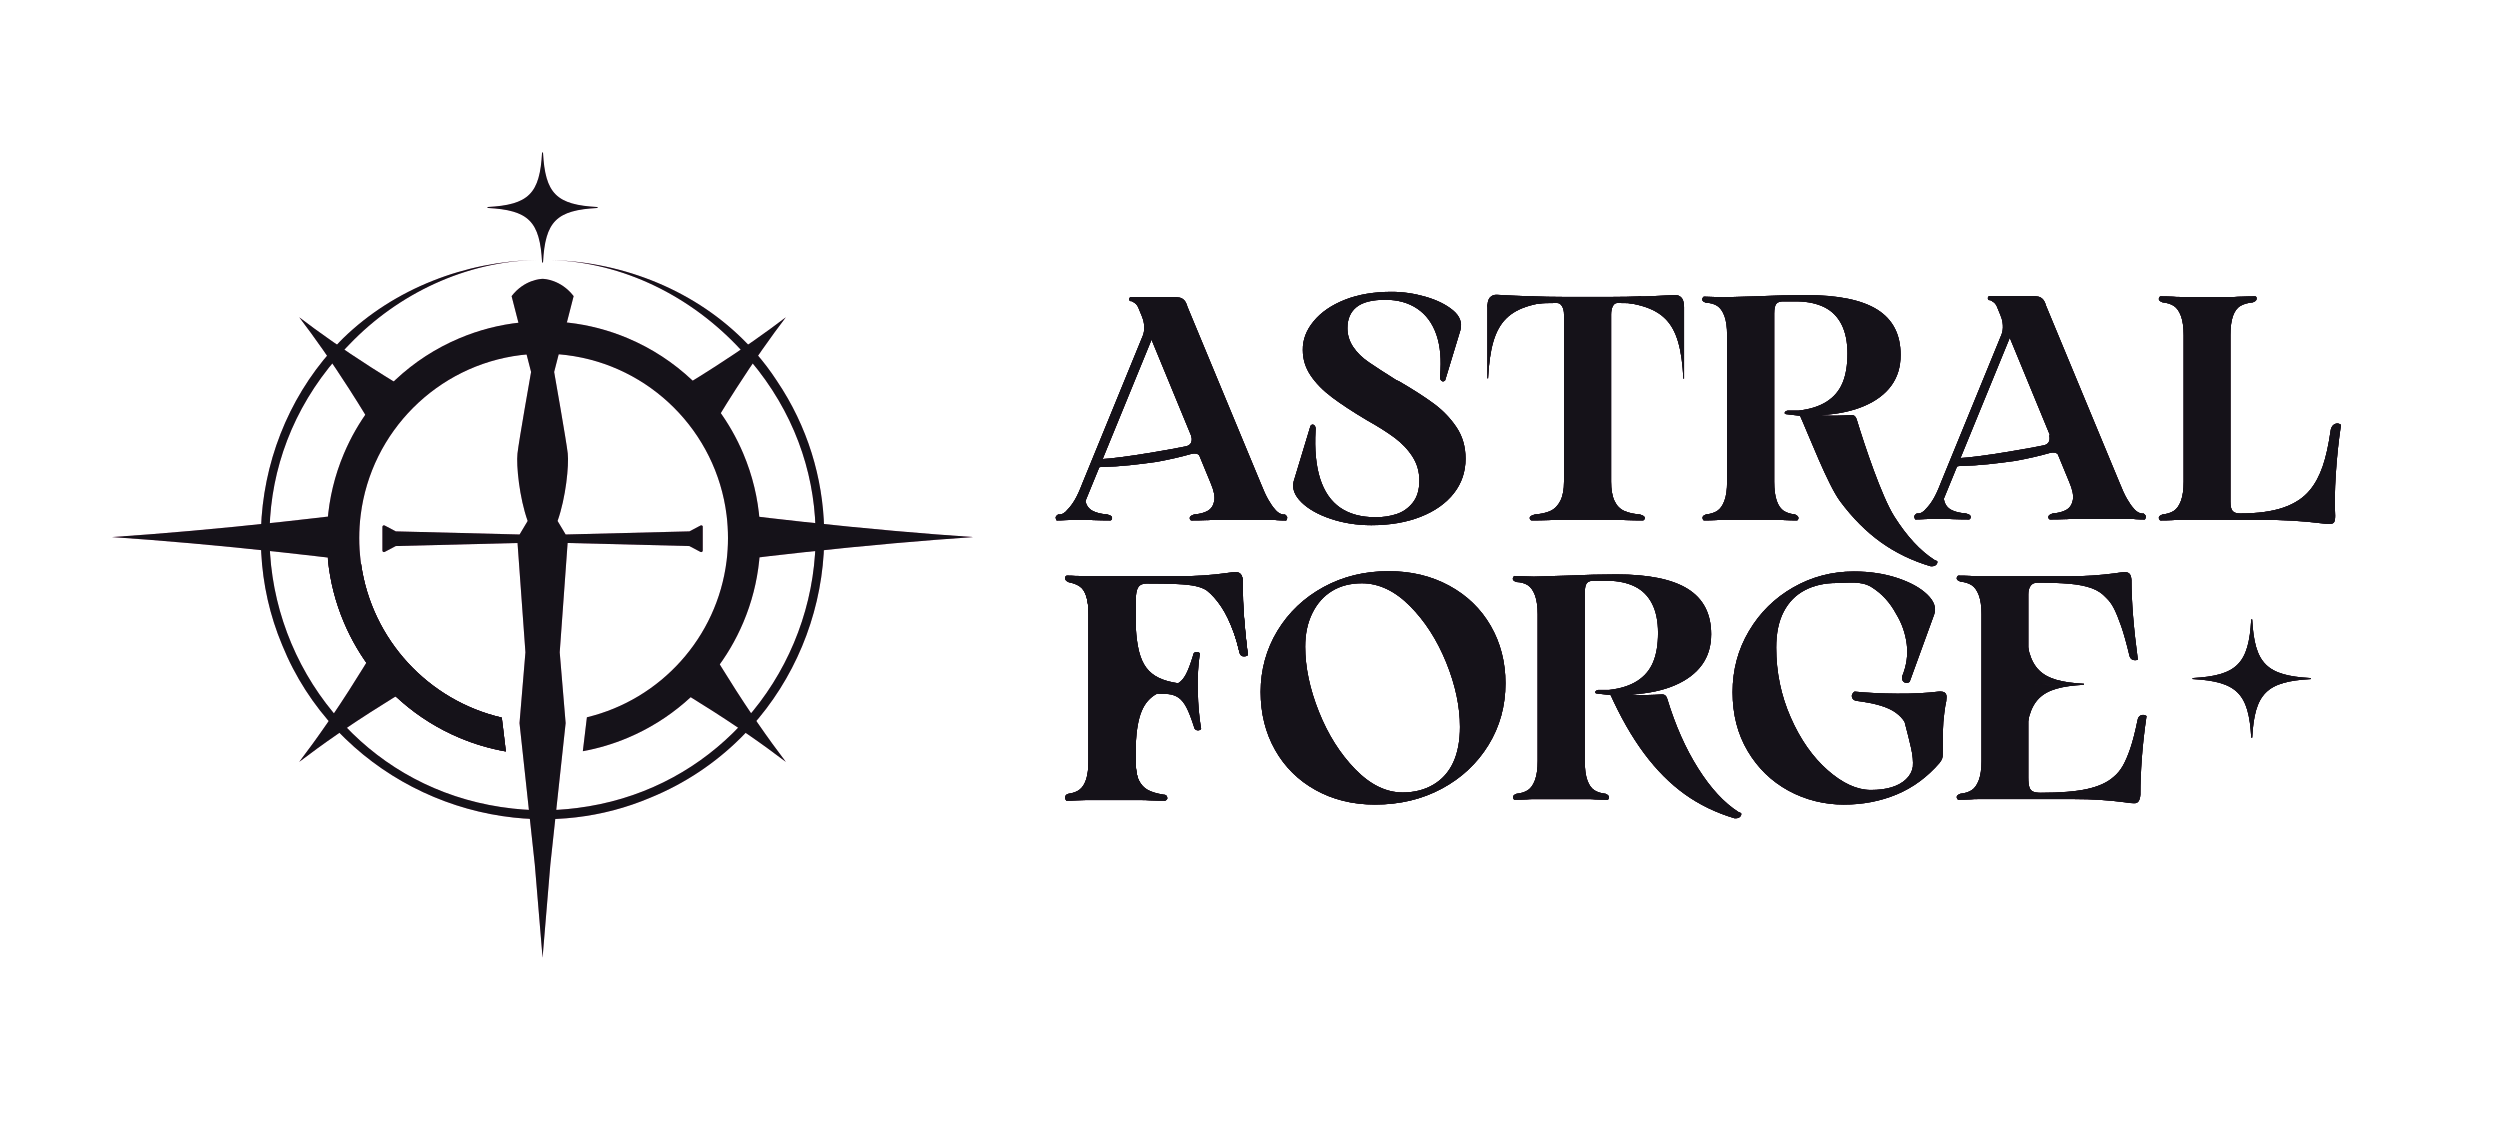 <?xml version="1.0" encoding="UTF-8"?><svg id="Layer_1" xmlns="http://www.w3.org/2000/svg" viewBox="0 0 1258.86 574.37"><defs><style>.cls-1{fill:#e19ac3;}.cls-2{fill:#151219;}</style></defs><path class="cls-1" d="M536.71,261.91c-1.6.11-3.1.16-4.49.16-.11.1-.27-.11-.48-.64-.22-.53-.22-.99,0-1.36.21-.37.59-.72,1.12-1.04.96.11,1.84-.08,2.65-.56.8-.48,1.52-1.15,2.16-2,1.18-1.18,2.35-2.75,3.53-4.73,1.18-1.98,2.46-4.78,3.85-8.42l30.46-74.4c.53-1.39.75-2.97.64-4.73-.11-1.76-.48-3.34-1.12-4.73l6.09,3.85-32.71,80.01c-1.71,3.74-2.33,6.73-1.84,8.98.48,2.24,1.66,3.88,3.53,4.89,1.87,1.02,4.35,1.63,7.46,1.84,1.17.32,1.9.67,2.16,1.04.27.38.32.8.16,1.28-.16.48-.46.72-.88.72-2.78,0-5.56-.06-8.34-.16-1.28-.11-2.78-.16-4.49-.16h-7.05c-.86.11-1.66.16-2.4.16ZM551.7,232.89c.69-1.6,1.52-2.83,2.49-3.69-.22.86-.22,1.52,0,2,.21.48.75.72,1.6.72,8.02-.11,15.44-.75,22.29-1.92,6.84-1.18,13.73-2.67,20.68-4.49.85-.32,1.47-.83,1.84-1.52.37-.69.45-1.36.24-2,.21,0,.61.46,1.2,1.36.59.91,1.12,1.98,1.6,3.21.48,1.23.67,2.27.56,3.13-.54-.75-1.18-1.18-1.92-1.28-.75-.11-1.55-.05-2.41.16-5.24,1.5-11.06,2.83-17.48,4.01-4.49.64-9.03,1.2-13.63,1.68-4.6.48-9.25.78-13.95.88-1.07,0-1.92.24-2.57.72-.64.48-1.18,1.1-1.6,1.84,0-1.6.35-3.21,1.04-4.81ZM607.9,261.91c-2.57.11-5.19.16-7.86.16-.43,0-.72-.24-.88-.72-.16-.48-.08-.91.24-1.28.32-.37.96-.72,1.92-1.04,2.89-.21,5.18-.83,6.89-1.84,1.71-1.01,2.78-2.65,3.21-4.89.43-2.24-.16-5.24-1.76-8.98l-36.56-88.66c-.32-.64-.67-1.15-1.04-1.52-.38-.37-.78-.67-1.2-.88-.22-.21-.38-.32-.48-.32s-.32-.11-.64-.32c-.54.11-.88-.05-1.04-.48-.16-.43-.14-.8.08-1.12.21-.32.48-.48.8-.48h20.36c1.82,0,3.18.11,4.09.32.91.21,1.68.67,2.32,1.36.64.7,1.18,1.79,1.6,3.29l36.88,88.83c1.39,3.53,2.67,6.31,3.85,8.34,1.18,2.03,2.24,3.58,3.21,4.65.75.96,1.58,1.68,2.49,2.17.91.48,1.79.67,2.65.56.43.32.75.64.96.96.21.32.24.75.08,1.28-.16.53-.35.8-.56.8-1.5,0-2.99-.06-4.49-.16-.64-.11-1.44-.16-2.4-.16h-28.54c-1.6,0-2.99.05-4.17.16Z"/><path class="cls-1" d="M661,213.81c.43,0,.8.24,1.12.72s.43,1.2.32,2.16c-.54,9.73.24,17.85,2.32,24.37,2.08,6.52,5.45,11.38,10.1,14.59,4.65,3.21,10.61,4.81,17.88,4.81,3.74,0,7.24-.53,10.5-1.6,3.26-1.07,5.98-2.99,8.18-5.77,2.19-2.78,3.29-6.47,3.29-11.06s-1.15-8.52-3.45-12.11c-2.3-3.58-5.32-6.76-9.06-9.54-3.74-2.78-8.39-5.72-13.95-8.82-7.16-4.27-13.01-8.12-17.56-11.54-4.54-3.42-8.12-7.08-10.74-10.98-2.62-3.9-3.93-8.15-3.93-12.75-.11-5.13,1.71-9.97,5.45-14.51,3.74-4.54,8.98-8.15,15.71-10.82,6.73-2.67,14.59-4.01,23.57-4.01,5.66,0,11.36.83,17.08,2.48,5.72,1.66,10.31,3.93,13.79,6.81,3.47,2.89,4.73,6.2,3.77,9.94l-7.7,25.33c-.64.64-1.26.72-1.84.24-.59-.48-.83-1.31-.72-2.49.75-8.12.13-15.04-1.84-20.76-1.98-5.72-5.19-10.07-9.62-13.07-4.44-2.99-9.81-4.49-16.11-4.49-6.63,0-11.46,1.23-14.51,3.69-3.05,2.46-4.57,5.99-4.57,10.58,0,3.42.96,6.57,2.89,9.46,1.92,2.89,4.57,5.48,7.94,7.78,3.37,2.3,7.94,5.27,13.71,8.9l1.44.64c7.16,4.17,13.01,7.94,17.56,11.3,4.54,3.37,8.34,7.32,11.38,11.86,3.05,4.54,4.57,9.81,4.57,15.79,0,6.63-1.98,12.45-5.93,17.48-3.96,5.03-9.51,8.95-16.67,11.78-7.16,2.83-15.45,4.25-24.85,4.25-7.27,0-14.08-1.07-20.44-3.21-6.36-2.14-11.28-4.92-14.75-8.34-3.47-3.42-4.78-6.89-3.93-10.42l8.5-28.06c.32-.43.69-.64,1.12-.64Z"/><path class="cls-1" d="M898.7,207.72c.11-.43.59-.75,1.44-.96h5.45c5.77-.64,10.5-2.14,14.19-4.49,3.69-2.35,6.36-5.5,8.02-9.46,1.66-3.95,2.48-8.87,2.48-14.75s-.99-10.77-2.97-14.67c-1.98-3.9-4.84-6.79-8.58-8.66-3.74-1.87-8.28-2.86-13.63-2.97h-6.41c-2.03-.11-3.42.27-4.17,1.12-.75.86-1.12,2.51-1.12,4.97v84.66c0,4.06.43,7.3,1.28,9.7.85,2.4,2.03,4.09,3.53,5.05,1.5.96,3.37,1.55,5.61,1.76.75.32,1.23.67,1.5,1.04.27.38.34.8.18,1.28-.16.48-.4.72-.72.72-2.03,0-4.12-.06-6.25-.16-.96-.11-2.03-.16-3.21-.16h-27.58c-1.39,0-2.57.05-3.53.16-2.03.11-4.06.16-6.09.16-.32,0-.56-.24-.72-.72-.16-.48-.14-.91.08-1.28.21-.37.75-.72,1.6-1.04,2.24-.21,4.11-.8,5.61-1.76,1.5-.96,2.7-2.65,3.61-5.05.91-2.4,1.36-5.64,1.36-9.7v-73.75c0-4.06-.46-7.3-1.36-9.7-.91-2.4-2.11-4.09-3.61-5.05-1.5-.96-3.42-1.5-5.77-1.6-.86-.32-1.39-.67-1.6-1.04-.22-.37-.22-.8,0-1.28.21-.48.48-.72.8-.72,2.78.11,5.99.21,9.62.32,5.45-.21,10.85-.37,16.19-.48,9.83-.43,18.28-.64,25.33-.64,16.25,0,28.27,2.46,36.08,7.38,7.8,4.92,11.7,12.51,11.7,22.77,0,5.99-1.55,11.12-4.65,15.39-3.1,4.28-7.62,7.7-13.55,10.26-5.93,2.57-13.12,4.12-21.56,4.65l-1.44,1.44-16.51-1.92c-.54-.11-.75-.37-.64-.8ZM918.51,209.24c4.33.16,8.9.08,13.71-.24.75,0,1.34.19,1.76.56.43.38.75.94.96,1.68,4.06,13.36,12.58,38.79,18.89,48.79,6.31,10,13.04,17.29,20.2,21.89l1.44.64c.21.64.02,1.26-.56,1.84-.59.59-1.52.83-2.81.72-9.3-2.78-17.64-6.81-25.01-12.11-7.38-5.29-14.19-12.13-20.44-20.52-6.25-8.39-15.39-32.32-20.73-44.3,4.06.54,8.26.88,12.59,1.04Z"/><path class="cls-1" d="M1094.1,261.91c-2.03.11-4.06.16-6.09.16-.32,0-.59-.24-.8-.72-.22-.48-.19-.91.08-1.28.27-.37.83-.72,1.68-1.04,2.24-.21,4.11-.8,5.61-1.76,1.5-.96,2.7-2.65,3.61-5.05.91-2.4,1.36-5.64,1.36-9.7v-73.75c0-4.06-.46-7.3-1.36-9.7-.91-2.4-2.11-4.09-3.61-5.05-1.5-.96-3.37-1.55-5.61-1.76-.86-.32-1.42-.67-1.68-1.04-.27-.37-.3-.8-.08-1.28.21-.48.48-.72.8-.72,2.03,0,4.06.06,6.09.16.96.11,2.14.16,3.53.16h27.58c1.18-.11,2.35-.16,3.53-.16,2.35-.11,4.59-.16,6.73-.16.43,0,.69.24.8.72.11.48.02.91-.24,1.28-.27.38-.83.72-1.68,1.04-2.46.21-4.52.8-6.17,1.76-1.66.96-2.91,2.65-3.77,5.05-.86,2.4-1.28,5.64-1.28,9.7v83.85c0,2.35.37,3.93,1.12,4.73.75.8,1.98,1.2,3.69,1.2,8.87,0,16.17-.99,21.89-2.97,5.72-1.98,10.18-4.94,13.39-8.9,2.57-3.1,4.67-7.03,6.33-11.78,1.66-4.75,3.02-10.93,4.09-18.52.32-1.28.88-2.17,1.68-2.65.8-.48,1.58-.61,2.32-.4.75.22,1.12.48,1.12.8-1.18,7.91-2.03,16.06-2.57,24.45-.54,8.39-.64,15.42-.32,21.08,0,1.6-.19,2.7-.56,3.29-.38.59-1.15.88-2.32.88s-2.51-.11-4.01-.32c-9.19-1.18-19.3-1.76-30.3-1.76h-41.05c-1.39,0-2.57.05-3.53.16Z"/><path class="cls-1" d="M626.33,310.29c-.43-5.82-.64-11.78-.64-17.88,0-1.5-.3-2.59-.88-3.29-.59-.69-1.42-1.04-2.48-1.04-1.18,0-2.73.16-4.65.48-7.59,1.07-15.66,1.6-24.21,1.6h-47.3c-1.6-.11-3.15-.16-4.65-.16-1.28-.11-2.73-.16-4.33-.16-.43.11-.7.38-.8.8-.11.43-.03.8.24,1.12.27.32.77.64,1.52.96,2.24.43,4.09,1.15,5.53,2.17,1.44,1.02,2.54,2.73,3.29,5.13.75,2.4,1.12,5.53,1.12,9.38v73.27c0,4.06-.38,7.27-1.12,9.62-.75,2.35-1.82,4.09-3.21,5.21-1.39,1.12-3.26,1.84-5.61,2.16-.86.22-1.39.56-1.6,1.04-.22.48-.24.94-.08,1.36.16.43.35.64.56.64,1.71,0,3.37-.06,4.97-.16,1.39,0,2.94-.05,4.65-.16h27.9c1.6,0,3.05.05,4.33.16,2.67.11,5.24.16,7.7.16.53-.22.88-.51,1.04-.88.16-.37.08-.75-.24-1.12-.32-.37-.8-.56-1.44-.56-3.42-.53-6.09-1.34-8.02-2.4-1.92-1.07-3.42-2.7-4.49-4.89-1.07-2.19-1.6-5.37-1.6-9.54v-27.64c-.23-.49-.34-1.09-.27-1.81.32-3.2.77-6.38,1.3-9.54-.08-.12-.16-.24-.23-.38-.54-1.01-.8-2.06-.8-3.13v-39.44c0-2.89.4-4.94,1.2-6.17.8-1.23,2.16-1.84,4.09-1.84,5.88,0,10.9.08,15.07.24,4.17.16,7.43.51,9.78,1.04,2.35.54,4.22,1.28,5.61,2.24,2.46,1.92,4.86,4.62,7.21,8.1,2.35,3.48,4.54,8.04,6.57,13.71.96,2.78,1.82,5.77,2.57,8.98.21,1.39.8,2.16,1.76,2.32.96.16,1.82-.02,2.57-.56-.86-6.95-1.5-13.33-1.92-19.16Z"/><path class="cls-1" d="M662.52,397.84c-8.77-4.86-15.58-11.6-20.44-20.2-4.87-8.6-7.3-18.36-7.3-29.26s2.83-21.49,8.5-30.78c5.66-9.3,13.39-16.62,23.17-21.97,9.78-5.34,20.71-8.02,32.79-8.02,11.33,0,21.48,2.43,30.46,7.3,8.98,4.87,15.95,11.6,20.92,20.2,4.97,8.61,7.46,18.25,7.46,28.94,0,11.44-2.86,21.81-8.58,31.1-5.72,9.3-13.55,16.62-23.49,21.97-9.94,5.34-21.16,8.02-33.67,8.02-11.12,0-21.06-2.43-29.82-7.3ZM721.76,395.11c4.43-2.62,7.78-6.36,10.02-11.22,2.24-4.86,3.37-10.82,3.37-17.88,0-10.26-2.3-21.06-6.89-32.39-4.6-11.33-10.69-20.82-18.28-28.46-7.59-7.64-15.66-11.46-24.21-11.46-5.77,0-10.77,1.28-14.99,3.85-4.22,2.57-7.54,6.28-9.94,11.14-2.41,4.87-3.61,10.5-3.61,16.92,0,10.37,2.3,21.3,6.89,32.79,4.59,11.49,10.69,21.14,18.28,28.94,7.59,7.8,15.55,11.7,23.89,11.7,5.88,0,11.04-1.31,15.47-3.93Z"/><path class="cls-1" d="M803.31,348.37c.11-.43.59-.75,1.44-.96h5.45c5.77-.64,10.5-2.14,14.19-4.49,3.69-2.35,6.36-5.5,8.02-9.46,1.66-3.95,2.48-8.87,2.48-14.75s-.99-10.77-2.97-14.67c-1.98-3.9-4.84-6.79-8.58-8.66-3.74-1.87-8.28-2.86-13.63-2.97h-6.41c-2.03-.11-3.42.27-4.17,1.12-.75.86-1.12,2.51-1.12,4.97v84.66c0,4.06.43,7.3,1.28,9.7.85,2.4,2.03,4.09,3.53,5.05,1.5.96,3.37,1.55,5.61,1.76.75.32,1.26.67,1.52,1.04.27.38.32.8.16,1.28-.16.48-.4.72-.72.72-2.03,0-4.12-.06-6.25-.16-.96-.11-2.03-.16-3.21-.16h-27.58c-1.39,0-2.57.05-3.53.16-2.03.11-4.06.16-6.09.16-.32,0-.56-.24-.72-.72-.16-.48-.14-.91.08-1.28.21-.37.75-.72,1.6-1.04,2.24-.21,4.11-.8,5.61-1.76,1.5-.96,2.7-2.65,3.61-5.05.91-2.4,1.36-5.64,1.36-9.7v-73.75c0-4.06-.46-7.3-1.36-9.7-.91-2.4-2.11-4.09-3.61-5.05-1.5-.96-3.42-1.5-5.77-1.6-.86-.32-1.39-.67-1.6-1.04-.22-.37-.22-.8,0-1.28.21-.48.48-.72.8-.72,2.78.11,5.99.21,9.62.32,5.45-.21,10.85-.37,16.19-.48,9.83-.43,18.28-.64,25.33-.64,16.25,0,28.27,2.46,36.08,7.38,7.8,4.92,11.7,12.51,11.7,22.77,0,5.99-1.55,11.12-4.65,15.39-3.1,4.28-7.62,7.7-13.55,10.26-5.93,2.57-13.12,4.12-21.56,4.65l-1.44,1.44-16.51-1.92c-.54-.11-.75-.37-.64-.8ZM823.11,349.9c4.33.16,8.9.08,13.71-.24.75,0,1.34.19,1.76.56.43.38.75.94.96,1.68,4.06,13.36,9.24,25.04,15.55,35.03,6.31,10,13.04,17.29,20.2,21.89l1.44.64c.21.64.02,1.26-.56,1.84-.59.59-1.52.83-2.81.72-9.3-2.78-17.64-6.81-25.01-12.11-7.38-5.29-14.19-12.13-20.44-20.52-6.25-8.39-12.05-18.57-17.4-30.54,4.06.54,8.26.88,12.59,1.04Z"/><path class="cls-1" d="M900.49,398.08c-8.55-4.7-15.37-11.33-20.44-19.88-5.08-8.55-7.62-18.44-7.62-29.66s2.75-21.49,8.26-30.78c5.5-9.3,12.93-16.62,22.29-21.97,9.35-5.34,19.53-8.02,30.54-8.02,8.02,0,15.31,1.1,21.89,3.29,6.57,2.19,11.6,4.97,15.07,8.34,3.47,3.37,4.62,6.71,3.45,10.02l-12.29,33.77c-.32.43-.86.64-1.6.64s-1.34-.27-1.76-.8c-.43-.53-.59-1.34-.48-2.4,2.24-5.45,3.02-10.9,2.32-16.35-.7-5.45-2.48-10.53-5.37-15.23-3.1-5.77-7.24-10.26-12.43-13.47-5.19-3.21-11.68-2.02-17.45-2.02-6.09,0-11.44,1.2-16.03,3.61-4.6,2.4-8.15,6.01-10.66,10.82-2.51,4.81-3.77,10.85-3.77,18.12,0,12.4,2.43,24.13,7.3,35.19,4.86,11.06,11.06,19.91,18.6,26.54,7.54,6.63,14.78,9.94,21.73,9.94,4.06,0,7.56-.45,10.5-1.36,2.94-.91,5.34-2.24,7.22-4.01,1.87-1.76,3.02-3.87,3.45-6.33.21-2.67-.08-5.8-.88-9.38-.8-3.58-1.9-7.99-3.29-13.23-1.07-1.71-2.57-3.26-4.49-4.65-1.92-1.39-4.46-2.57-7.62-3.53-3.15-.96-7.24-1.76-12.27-2.41-.96-.21-1.6-.67-1.92-1.36-.32-.69-.35-1.34-.08-1.92.27-.59.67-1.04,1.2-1.36,6.41.64,13.57.99,21.48,1.04,7.91.05,14.86-.29,20.84-1.04,1.5-.1,2.54.08,3.13.56.59.48.88,1.2.88,2.16,0,.64-.06,1.34-.16,2.08-.32,1.28-.64,3.21-.96,5.77-.43,3.21-.67,6.31-.72,9.3-.05,2.99-.08,6.84-.08,11.54,0,.96-.11,1.74-.32,2.33-.22.59-.64,1.31-1.28,2.16-6.2,7.16-13.39,12.45-21.57,15.87-8.18,3.42-17.08,5.13-26.7,5.13s-19.35-2.35-27.9-7.06Z"/><path class="cls-1" d="M1080.03,360.16c-.75-.27-1.5-.21-2.24.16-.75.38-1.23,1.15-1.44,2.33-1.18,5.77-2.38,10.48-3.61,14.11-1.23,3.64-2.49,6.57-3.77,8.82-1.28,2.24-2.83,4.12-4.65,5.61-3.1,2.78-7.51,4.81-13.23,6.09-5.72,1.28-13.55,1.92-23.49,1.92-1.6,0-2.86-.19-3.77-.56-.91-.37-1.55-1.09-1.92-2.16-.38-1.07-.56-2.73-.56-4.97v-42.33c0-1.18.27-2.24.8-3.21.53-.96,1.39-1.44,2.57-1.44,1.35,0,2.63.01,3.83.04v-3.26c-1.19.01-2.46.02-3.83.02-1.18,0-2.03-.43-2.57-1.28-.54-.85-.8-1.92-.8-3.21v-37.52c0-1.82.37-3.26,1.12-4.33.75-1.07,1.92-1.6,3.53-1.6,6.41,0,11.78.19,16.11.56,4.33.38,7.99,1.1,10.98,2.16,2.99,1.07,5.45,2.67,7.38,4.81,1.6,1.5,2.97,3.37,4.09,5.61,1.12,2.24,2.32,5.21,3.61,8.9,1.28,3.69,2.67,8.69,4.17,14.99.32.96.88,1.58,1.68,1.84.8.27,1.63.24,2.49-.08-2.14-15.93-3.21-29.29-3.21-40.08-.11-1.5-.43-2.54-.96-3.13-.54-.59-1.34-.88-2.4-.88-.86,0-2.62.22-5.29.64-7.48.96-14.75,1.44-21.81,1.44h-46.98c-1.39,0-2.57-.05-3.53-.16-2.03-.11-4.06-.16-6.09-.16-.32,0-.59.24-.8.72-.22.48-.19.91.08,1.28.27.38.83.72,1.68,1.04,2.24.21,4.11.8,5.61,1.76,1.5.96,2.7,2.65,3.61,5.05.91,2.4,1.36,5.64,1.36,9.7v73.75c0,4.06-.46,7.3-1.36,9.7-.91,2.4-2.11,4.09-3.61,5.05-1.5.96-3.37,1.55-5.61,1.76-.86.32-1.42.67-1.68,1.04-.27.38-.3.8-.08,1.28.21.48.48.72.8.72,2.03,0,4.06-.06,6.09-.16.96-.11,2.14-.16,3.53-.16h48.74c8.87,0,17.32.53,25.33,1.6,1.82.32,3.31.48,4.49.48,1.07.1,1.87-.22,2.41-.96.53-.75.85-1.87.96-3.37,0-5.66.24-11.81.72-18.44.48-6.63,1.26-13.57,2.32-20.84.21-.21-.06-.45-.8-.72Z"/><polygon class="cls-1" points="581.12 167.93 580.62 169.15 546.57 252.29 542.44 252.29 581.12 159.45 581.12 167.93"/><path class="cls-1" d="M599.8,219.41s1.63,4.41-2.65,5.34c-4.28.93-31.97,6.03-42.97,6.46l-2.25,2.66,16.66-.93,20-3.09,16.93-4.91-5.72-5.53Z"/><path class="cls-1" d="M969.07,261.41c-1.6.11-3.1.16-4.49.16-.11.1-.27-.11-.48-.64-.22-.53-.22-.99,0-1.36.21-.37.59-.72,1.12-1.04.96.11,1.84-.08,2.65-.56.8-.48,1.52-1.15,2.16-2,1.18-1.18,2.35-2.75,3.53-4.73,1.18-1.98,2.46-4.78,3.85-8.42l30.46-74.4c.53-1.39.75-2.97.64-4.73-.11-1.76-.48-3.34-1.12-4.73l6.09,3.85-32.71,80.01c-1.71,3.74-2.33,6.73-1.84,8.98.48,2.24,1.66,3.88,3.53,4.89,1.87,1.02,4.35,1.63,7.46,1.84,1.17.32,1.9.67,2.16,1.04.27.38.32.8.16,1.28-.16.48-.46.72-.88.72-2.78,0-5.56-.06-8.34-.16-1.28-.11-2.78-.16-4.49-.16h-7.05c-.86.11-1.66.16-2.4.16ZM984.06,232.39c.69-1.6,1.52-2.83,2.49-3.69-.22.86-.22,1.52,0,2,.21.48.75.72,1.6.72,8.02-.11,15.44-.75,22.29-1.92,6.84-1.18,13.73-2.67,20.68-4.49.85-.32,1.47-.83,1.84-1.52.37-.69.45-1.36.24-2,.21,0,.61.46,1.2,1.36.59.91,1.12,1.98,1.6,3.21.48,1.23.67,2.27.56,3.13-.54-.75-1.18-1.18-1.92-1.28-.75-.11-1.55-.05-2.41.16-5.24,1.5-11.06,2.83-17.48,4.01-4.49.64-9.03,1.2-13.63,1.68-4.6.48-9.25.78-13.95.88-1.07,0-1.92.24-2.57.72-.64.48-1.18,1.1-1.6,1.84,0-1.6.35-3.21,1.04-4.81ZM1040.25,261.41c-2.57.11-5.19.16-7.86.16-.43,0-.72-.24-.88-.72-.16-.48-.08-.91.24-1.28.32-.37.96-.72,1.92-1.04,2.89-.21,5.18-.83,6.89-1.84,1.71-1.01,2.78-2.65,3.21-4.89.43-2.24-.16-5.24-1.76-8.98l-36.56-88.66c-.32-.64-.67-1.15-1.04-1.52-.38-.37-.78-.67-1.2-.88-.22-.21-.38-.32-.48-.32s-.32-.11-.64-.32c-.54.11-.88-.05-1.04-.48-.16-.43-.14-.8.08-1.12.21-.32.48-.48.8-.48h20.36c1.82,0,3.18.11,4.09.32.91.21,1.68.67,2.32,1.36.64.7,1.18,1.79,1.6,3.29l36.88,88.83c1.39,3.53,2.67,6.31,3.85,8.34,1.18,2.03,2.24,3.58,3.21,4.65.75.96,1.58,1.68,2.49,2.17.91.48,1.79.67,2.65.56.43.32.75.64.96.96.21.32.24.75.08,1.28-.16.53-.35.8-.56.8-1.5,0-2.99-.06-4.49-.16-.64-.11-1.44-.16-2.4-.16h-28.54c-1.6,0-2.99.05-4.17.16Z"/><polygon class="cls-1" points="1013.09 167.44 1012.59 168.66 978.53 251.79 974.41 251.79 1013.09 158.96 1013.09 167.44"/><path class="cls-1" d="M1031.77,218.91s1.63,4.41-2.65,5.34c-4.28.93-31.97,6.03-42.97,6.46l-2.25,2.66,16.66-.93,20-3.09,16.93-4.91-5.72-5.53Z"/><path class="cls-1" d="M825.71,259.02c-3.1-.21-5.72-.8-7.86-1.76-2.14-.96-3.77-2.65-4.89-5.05s-1.68-5.64-1.68-9.7v-84.18c0-1.6.27-2.97.8-4.09.53-1.12,1.34-1.68,2.4-1.68,3.95,0,7.24.11,9.86.32.61.05,1.16.11,1.66.17.09-1.29.24-2.58.45-3.84-4.64.2-9.69.3-15.18.3h-23.73c-5.88,0-11.27-.12-16.19-.34-.08,1.35-.12,2.71-.14,4.07.79-.14,1.74-.26,2.86-.36,2.46-.21,5.77-.32,9.94-.32,1.07,0,1.92.56,2.57,1.68s.96,2.49.96,4.09v84.18c0,4.06-.62,7.3-1.84,9.7-1.23,2.4-2.89,4.09-4.97,5.05-2.08.96-4.68,1.55-7.78,1.76-1.18.32-1.95.67-2.32,1.04-.38.38-.46.8-.24,1.28.21.48.53.72.96.72,2.89,0,5.77-.06,8.66-.16,1.39-.11,2.99-.16,4.81-.16h29.18c1.71,0,3.26.05,4.65.16,2.89.11,5.72.16,8.5.16.43,0,.75-.24.96-.72.21-.48.13-.91-.24-1.28-.38-.37-1.1-.72-2.16-1.04Z"/><path class="cls-1" d="M748.98,154.45c0-1.9,1.54-3.44,3.44-3.44h36.07v.33c-29.6,1.57-37.61,9.58-39.18,39.18h-.33v-36.07Z"/><path class="cls-1" d="M771.19,149.17c-1.03.09-15.8-.59-17.22-.72-1.43-.12-4.88.18-4.93,5.39-.06,5.21,20.38-2.17,20.38-2.17l4.16-1.86-2.38-.65Z"/><path class="cls-1" d="M847.99,154.57c0-1.9-1.54-3.44-3.44-3.44h-36.07s0,.33,0,.33c29.6,1.57,37.61,9.58,39.18,39.18h.33s0-36.07,0-36.07Z"/><path class="cls-1" d="M825.77,149.29c1.03.09,15.8-.59,17.22-.72s4.88.18,4.93,5.39c.06,5.21-20.38-2.17-20.38-2.17l-4.16-1.86,2.38-.65Z"/><path class="cls-1" d="M1019.64,344.56h29.74v.25c-22.28,1.18-28.31,7.21-29.49,29.49h-.25v-29.74Z"/><path class="cls-1" d="M1019.64,344.56v-29.74h.25c1.18,22.28,7.21,28.31,29.49,29.49v.25h-29.74Z"/><path class="cls-1" d="M1163.58,341.44v.5c-22.28,1.17-28.31,7.21-29.49,29.49h-.5c-1.18-22.28-7.21-28.31-29.5-29.5v-.5c22.28-1.18,28.31-7.21,29.49-29.49h.5c1.19,22.28,7.21,28.31,29.5,29.5Z"/><path class="cls-1" d="M628.38,329.92c-.75.54-1.6.72-2.56.56-.96-.16-1.55-.93-1.76-2.32-.75-3.21-1.61-6.2-2.57-8.98-2.03-5.66-4.22-10.23-6.57-13.71-2.35-3.47-4.76-6.17-7.21-8.1-1.39-.96-3.26-1.71-5.61-2.24-2.35-.54-5.61-.88-9.78-1.05-4.17-.16-9.19-.24-15.07-.24-1.92,0-3.29.62-4.09,1.85-.8,1.23-1.21,3.28-1.21,6.17v14.34c1.12,18.59,5.85,25.53,21.22,27.84.15-.08.29-.16.43-.25,1.28-.8,2.46-2.19,3.53-4.17s2.25-5.05,3.53-9.22c.11-1.28.64-1.98,1.6-2.08.96-.1,1.61.16,1.92.8-.86,5.45-1.2,11.73-1.04,18.84.16,7.11.72,13.44,1.68,19-.11.32-.43.56-.96.72-.54.16-1.07.11-1.61-.16-.53-.27-.85-.72-.96-1.36-1.39-4.38-2.68-7.69-3.85-9.94-1.18-2.24-2.49-3.87-3.93-4.89-1.44-1.01-3.18-1.63-5.21-1.85-1.61-.08-3.5-.16-5.68-.21-7.22,3.93-9.89,11.33-10.68,24.83v9.69c0,4.17.54,7.35,1.61,9.54,1.07,2.19,2.56,3.82,4.49,4.89,1.92,1.07,4.59,1.87,8.01,2.4.64,0,1.13.19,1.44.57.32.37.4.75.24,1.12-.16.37-.51.66-1.04.88-2.46,0-5.03-.05-7.7-.16-1.28-.11-2.72-.16-4.33-.16h-27.9c-1.71.1-3.27.16-4.65.16-1.6.11-3.26.16-4.97.16-.22,0-.4-.21-.57-.64-.16-.43-.13-.88.08-1.36.21-.48.74-.83,1.6-1.05,2.35-.32,4.22-1.04,5.61-2.16,1.39-1.12,2.46-2.86,3.21-5.21.75-2.35,1.12-5.56,1.12-9.62v-73.27c0-3.85-.37-6.98-1.12-9.38-.75-2.41-1.84-4.11-3.28-5.13-1.44-1.01-3.29-1.74-5.53-2.16-.75-.32-1.26-.64-1.52-.96-.27-.32-.35-.7-.24-1.12.11-.43.37-.7.8-.8,1.6,0,3.05.06,4.33.16,1.5,0,3.05.06,4.65.16h47.3c8.55,0,16.62-.54,24.21-1.61,1.92-.32,3.47-.48,4.65-.48,1.07,0,1.9.35,2.49,1.05s.88,1.79.88,3.28c0,6.09.21,12.05.64,17.88.43,5.83,1.07,12.22,1.92,19.16Z"/><path class="cls-1" d="M353.86,265.29v11.95c0,.58-.62.95-1.13.68l-5.6-2.96-61.31-1.54-3.98,55.06,2.98,35.64-4.72,43.62-.49,4.57-2.49,23.04-3.89,46.61-.02.23-.02-.23-3.89-46.61-2.49-22.99-.48-4.5-4.73-43.74,2.98-35.64-3.98-55.06-61.31,1.54-5.6,2.96c-.51.27-1.13-.1-1.13-.68v-11.95c0-.58.62-.95,1.13-.68l5.61,2.96,62.34,1.57,4.07-6.81c-4.19-11.73-5.78-27.97-5.13-33.97.64-6,6.85-41.06,6.85-41.06l-6.28-24.45-3.53-13.74c6.49-8.41,15.02-8.68,15.6-8.69h.03c.58,0,9.1.27,15.6,8.69l-3.53,13.74-6.28,24.45s6.2,35.06,6.85,41.06c.64,6-.95,22.24-5.13,33.97l4.07,6.81,62.34-1.57,5.61-2.96c.51-.27,1.13.1,1.13.68Z"/><polygon class="cls-1" points="273.42 481.58 273.42 482.05 273.4 481.82 273.42 481.58"/><polygon class="cls-1" points="273.4 481.82 273.38 482.05 273.38 481.58 273.4 481.82"/><path class="cls-1" d="M275.36,407.88c.16,1.51.32,3.01.47,4.49-1.6-.06-3.2-.15-4.8-.27-.16-1.5-.31-3.01-.47-4.52,1.59.12,3.19.22,4.8.29Z"/><path class="cls-1" d="M275.84,407.4c-.17,1.54-.33,3.08-.48,4.62-1.61.14-3.21.24-4.81.31.16-1.51.31-3.03.47-4.56,1.62-.1,3.23-.21,4.82-.37Z"/><path class="cls-1" d="M266.64,407.88c.16,1.51.32,3.01.47,4.49-.1,0-.21,0-.31-.01l-.48-4.5c.11,0,.22.01.33.02Z"/><path class="cls-1" d="M280.09,407.75l-.49,4.57c-.11,0-.23,0-.34.01.16-1.51.31-3.03.47-4.56.12,0,.24-.01.36-.02Z"/><path class="cls-1" d="M253.09,364.81l-.42-3.47c-36.95-8.58-65.44-39.2-70.84-77.27-1.53-.19-3.04-.37-4.55-.55-.82-.1-1.63-.2-2.45-.29-3.25-.39-6.47-.77-9.65-1.14,1.09,10.78,3.77,21.26,8.02,31.29,3.75,8.87,8.61,17.12,14.5,24.66,2.74,3.5,5.7,6.85,8.89,10.03,1.84,1.84,3.73,3.6,5.68,5.29,0,0,0,0,0,0,8.66,7.53,18.39,13.6,29,18.09,7.59,3.21,15.43,5.52,23.46,6.93-.53-4.52-1.07-9.05-1.62-13.57Z"/><path class="cls-1" d="M382.58,263.18c0-.13-.02-.26-.03-.39-.85-11.87-3.64-23.4-8.28-34.38-3.37-7.97-7.63-15.43-12.73-22.32-3.22-4.36-6.78-8.48-10.65-12.36-.76-.76-1.52-1.5-2.29-2.22-9.5-8.96-20.38-16.07-32.39-21.15-9.62-4.08-19.67-6.71-29.99-7.88-1.59-.18-3.18-.32-4.78-.43-2.02-.14-4.04-.22-6.07-.25-.55,0-1.1-.01-1.65-.01-.27,0-.55,0-.82,0-2.31.01-4.61.1-6.89.26-1.33.09-2.65.21-3.97.35-10.61,1.12-20.92,3.79-30.8,7.97-11.87,5.02-22.63,12.01-32.03,20.81-.9.84-1.78,1.69-2.65,2.57-3.8,3.8-7.29,7.84-10.46,12.1-5.19,6.96-9.51,14.52-12.92,22.59-4.65,10.98-7.42,22.5-8.28,34.37h0c0,.14-.02.26-.03.4-.19,2.56-.27,5.13-.27,7.71s.09,5.16.27,7.71c.08,1.16.18,2.32.29,3.48,1.09,10.78,3.77,21.26,8.02,31.29,3.75,8.87,8.61,17.12,14.5,24.66,2.74,3.5,5.7,6.85,8.89,10.03,1.84,1.84,3.73,3.6,5.68,5.29,0,0,0,0,0,0,8.66,7.53,18.39,13.6,29,18.09,7.59,3.21,15.43,5.52,23.46,6.93-.53-4.52-1.07-9.05-1.62-13.57l-.42-3.47c-36.95-8.58-65.44-39.2-70.84-77.27-.03-.23-.07-.47-.1-.7,0,0,0-.02,0-.03-.04-.29-.08-.58-.11-.87-.48-3.79-.72-7.65-.72-11.57s.24-7.78.72-11.57c5.22-42.02,38.53-75.33,80.55-80.55,1.32-.17,2.65-.3,3.99-.41,2.23-.18,4.48-.28,6.76-.3.27,0,.55,0,.82,0,.55,0,1.1,0,1.65.01,2.27.04,4.52.16,6.74.36,1.06.1,2.13.21,3.18.34,42.02,5.23,75.33,38.53,80.56,80.55.47,3.79.71,7.66.71,11.57s-.24,7.78-.71,11.57c-4.8,38.55-33.22,69.76-70.33,78.69l-.44,3.64c-.55,4.47-1.08,8.96-1.61,13.44,7.78-1.42,15.38-3.69,22.73-6.8,10.45-4.43,20.04-10.38,28.62-17.76,2.08-1.79,4.1-3.67,6.07-5.63,3.1-3.11,6-6.37,8.69-9.78,5.98-7.6,10.9-15.93,14.69-24.9,4.22-9.97,6.9-20.41,8-31.13.13-1.21.23-2.43.31-3.64.19-2.56.27-5.13.27-7.71s-.09-5.16-.27-7.71Z"/><path class="cls-1" d="M253.09,364.81l-.42-3.47c-36.95-8.58-65.44-39.2-70.84-77.27-1.53-.19-3.04-.37-4.55-.55-.82-.1-1.63-.2-2.45-.29-3.25-.39-6.47-.77-9.65-1.14,1.09,10.78,3.77,21.26,8.02,31.29,3.75,8.87,8.61,17.12,14.5,24.66,2.74,3.5,5.7,6.85,8.89,10.03,1.84,1.84,3.73,3.6,5.68,5.29,0,0,0,0,0,0,8.66,7.53,18.39,13.6,29,18.09,7.59,3.21,15.43,5.52,23.46,6.93-.53-4.52-1.07-9.05-1.62-13.57Z"/><path class="cls-1" d="M345.16,193.94c3.02,2.35,5.92,4.9,8.69,7.68,2.77,2.77,5.33,5.68,7.68,8.69,3.1-5.1,6.14-9.95,9.1-14.56,9.09-14.16,17.52-26.08,25.07-35.98-9.89,7.55-21.82,15.98-35.98,25.07-4.61,2.96-9.46,6-14.56,9.1Z"/><path class="cls-1" d="M395.69,383.63c-5.74-4.38-12.16-9.06-19.31-13.99-1.23-.85-2.49-1.71-3.77-2.58-4.07-2.76-8.37-5.6-12.89-8.5-3.53-2.27-7.21-4.58-11.03-6.94-1.16-.71-2.34-1.43-3.53-2.16,3.02-2.35,5.92-4.9,8.69-7.68,2.77-2.77,5.33-5.67,7.68-8.69.64,1.05,1.27,2.08,1.91,3.11,2.44,3.97,4.85,7.78,7.19,11.44,2.86,4.45,5.65,8.68,8.37,12.7.87,1.29,1.74,2.57,2.61,3.82,4.97,7.21,9.68,13.68,14.09,19.46Z"/><path class="cls-1" d="M370.79,282.01c.95-3.79,1.43-7.65,1.43-11.57s-.49-7.78-1.43-11.57c11.54,1.41,22.64,2.69,33.3,3.86,32.72,3.58,61.36,6.06,85.9,7.71-24.55,1.66-53.19,4.13-85.9,7.71-10.65,1.17-21.75,2.45-33.3,3.86Z"/><path class="cls-1" d="M201.22,193.94c-3.02,2.35-5.92,4.9-8.69,7.68-2.77,2.77-5.33,5.68-7.68,8.69-3.1-5.1-6.14-9.95-9.1-14.56-9.09-14.16-17.52-26.08-25.07-35.98,9.89,7.55,21.82,15.98,35.98,25.07,4.61,2.96,9.46,6,14.56,9.1Z"/><path class="cls-1" d="M150.69,383.63c5.74-4.38,12.16-9.06,19.31-13.99,1.23-.85,2.49-1.71,3.77-2.58,4.07-2.76,8.37-5.6,12.89-8.5,3.53-2.27,7.21-4.58,11.03-6.94,1.16-.71,2.34-1.43,3.53-2.16-3.02-2.35-5.92-4.9-8.69-7.68-2.77-2.77-5.33-5.67-7.68-8.69-.64,1.05-1.27,2.08-1.91,3.11-2.44,3.97-4.85,7.78-7.19,11.44-2.86,4.45-5.65,8.68-8.37,12.7-.87,1.29-1.74,2.57-2.61,3.82-4.97,7.21-9.68,13.68-14.09,19.46Z"/><path class="cls-1" d="M175.59,282.01c-.95-3.79-1.43-7.65-1.43-11.57s.49-7.78,1.43-11.57c-11.54,1.41-22.64,2.69-33.3,3.86-32.72,3.58-61.36,6.06-85.9,7.71,24.55,1.66,53.19,4.13,85.9,7.71,10.65,1.17,21.75,2.45,33.3,3.86Z"/><path class="cls-1" d="M300.88,104.26v.46c-20.74,1.09-26.35,6.71-27.45,27.45h-.46c-1.1-20.74-6.72-26.36-27.46-27.46v-.46c20.74-1.1,26.36-6.71,27.45-27.45h.46c1.11,20.74,6.72,26.35,27.46,27.46Z"/><path class="cls-1" d="M415,266.35c-.64-25.69-8.28-51.56-23.83-74.59-3.23-4.97-6.79-9.66-10.63-14.05-1.32-1.51-2.67-2.98-4.05-4.42-25.55-26.62-61.94-41.37-99.02-42.34,36.5,1.09,70.65,18.35,95.32,44.91.75.81,1.49,1.62,2.22,2.44.97,1.08,1.92,2.18,2.84,3.27,21.65,25.64,31.93,55.2,32.8,84.32.14,4.44.05,8.87-.26,13.28-2.09,30.75-14.53,60.25-34.99,83.26-2.05,2.31-4.18,4.55-6.39,6.71-20.21,19.85-46.97,33.78-78.47,37.74-1.6.2-3.21.38-4.83.53-1.6.15-3.2.27-4.82.37-1.54.09-3.09.16-4.65.2-1.02.03-2.04.05-3.07.06-.48,0-.96-.01-1.43-.02-1.32-.02-2.63-.07-3.93-.13-1.61-.07-3.21-.17-4.8-.29-1.62-.12-3.23-.27-4.83-.45-32.49-3.57-59.92-17.56-80.54-37.68-2.07-2.02-4.07-4.1-6-6.24-20.97-23.22-33.62-53.2-35.65-84.4-.28-4.2-.36-8.42-.24-12.65.81-29.81,11.46-60.05,33.91-85.95,1.59-1.83,3.23-3.63,4.93-5.42.47-.49.94-.98,1.41-1.46,24.43-25.5,58.59-41.73,94.13-42.43-35.7.64-71.46,14.29-97.24,39.31-.67.66-1.33,1.33-1.98,2.01-1.33,1.37-2.63,2.76-3.89,4.18-22.3,24.99-34.62,57.33-35.61,90.2-.12,3.91-.08,7.83.13,11.74.82,15.81,4.29,31.56,10.57,46.49,6.47,15.97,15.71,30.13,26.94,42.17,1.6,1.71,3.23,3.37,4.9,4.99,22.95,22.24,53.07,36.24,84.71,39.67,1.61.18,3.22.32,4.83.44,1.6.12,3.2.21,4.8.27,1.4.06,2.79.09,4.19.11,1.01,0,2.03,0,3.05,0,1.63-.02,3.27-.07,4.91-.15,1.61-.07,3.21-.18,4.81-.31,1.61-.13,3.22-.29,4.82-.48,12.64-1.48,25.22-4.73,37.41-9.89,17.52-7.17,32.72-17.46,45.32-29.94,1.8-1.78,3.54-3.61,5.23-5.47,21.89-24.17,34.74-55.34,36.74-87.53.25-4.11.33-8.24.23-12.37Z"/><path class="cls-2" d="M536.71,261.91c-1.6.11-3.1.16-4.49.16-.11.1-.27-.11-.48-.64-.22-.53-.22-.99,0-1.36.21-.37.59-.72,1.12-1.04.96.11,1.84-.08,2.65-.56.8-.48,1.52-1.15,2.16-2,1.18-1.18,2.35-2.75,3.53-4.73,1.18-1.98,2.46-4.78,3.85-8.42l30.46-74.4c.53-1.39.75-2.97.64-4.73-.11-1.76-.48-3.34-1.12-4.73l6.09,3.85-32.71,80.01c-1.71,3.74-2.33,6.73-1.84,8.98.48,2.24,1.66,3.88,3.53,4.89,1.87,1.02,4.35,1.63,7.46,1.84,1.17.32,1.9.67,2.16,1.04.27.38.32.8.16,1.28-.16.48-.46.72-.88.72-2.78,0-5.56-.06-8.34-.16-1.28-.11-2.78-.16-4.49-.16h-7.05c-.86.11-1.66.16-2.4.16ZM551.7,232.89c.69-1.6,1.52-2.83,2.49-3.69-.22.86-.22,1.52,0,2,.21.48.75.72,1.6.72,8.02-.11,15.44-.75,22.29-1.92,6.84-1.18,13.73-2.67,20.68-4.49.85-.32,1.47-.83,1.84-1.52.37-.69.45-1.36.24-2,.21,0,.61.46,1.2,1.36.59.91,1.12,1.98,1.6,3.21.48,1.23.67,2.27.56,3.13-.54-.75-1.18-1.18-1.92-1.28-.75-.11-1.55-.05-2.41.16-5.24,1.5-11.06,2.83-17.48,4.01-4.49.64-9.03,1.2-13.63,1.68-4.6.48-9.25.78-13.95.88-1.07,0-1.92.24-2.57.72-.64.48-1.18,1.1-1.6,1.84,0-1.6.35-3.21,1.04-4.81ZM607.9,261.91c-2.57.11-5.19.16-7.86.16-.43,0-.72-.24-.88-.72-.16-.48-.08-.91.24-1.28.32-.37.96-.72,1.92-1.04,2.89-.21,5.18-.83,6.89-1.84,1.71-1.01,2.78-2.65,3.21-4.89.43-2.24-.16-5.24-1.76-8.98l-36.56-88.66c-.32-.64-.67-1.15-1.04-1.52-.38-.37-.78-.67-1.2-.88-.22-.21-.38-.32-.48-.32s-.32-.11-.64-.32c-.54.11-.88-.05-1.04-.48-.16-.43-.14-.8.08-1.12.21-.32.48-.48.8-.48h20.36c1.82,0,3.18.11,4.09.32.91.21,1.68.67,2.32,1.36.64.7,1.18,1.79,1.6,3.29l36.88,88.83c1.39,3.53,2.67,6.31,3.85,8.34,1.18,2.03,2.24,3.58,3.21,4.65.75.96,1.58,1.68,2.49,2.17.91.48,1.79.67,2.65.56.43.32.75.64.96.96.21.32.24.75.08,1.28-.16.53-.35.8-.56.8-1.5,0-2.99-.06-4.49-.16-.64-.11-1.44-.16-2.4-.16h-28.54c-1.6,0-2.99.05-4.17.16Z"/><path class="cls-2" d="M661,213.81c.43,0,.8.24,1.12.72s.43,1.2.32,2.16c-.54,9.73.24,17.85,2.32,24.37,2.08,6.52,5.45,11.38,10.1,14.59,4.65,3.21,10.61,4.81,17.88,4.81,3.74,0,7.24-.53,10.5-1.6,3.26-1.07,5.98-2.99,8.18-5.77,2.19-2.78,3.29-6.47,3.29-11.06s-1.15-8.52-3.45-12.11c-2.3-3.58-5.32-6.76-9.06-9.54-3.74-2.78-8.39-5.72-13.95-8.82-7.16-4.27-13.01-8.12-17.56-11.54-4.54-3.42-8.12-7.08-10.74-10.98-2.62-3.9-3.93-8.15-3.93-12.75-.11-5.13,1.71-9.97,5.45-14.51,3.74-4.54,8.98-8.15,15.71-10.82,6.73-2.67,14.59-4.01,23.57-4.01,5.66,0,11.36.83,17.08,2.48,5.72,1.66,10.31,3.93,13.79,6.81,3.47,2.89,4.73,6.2,3.77,9.94l-7.7,25.33c-.64.64-1.26.72-1.84.24-.59-.48-.83-1.31-.72-2.49.75-8.12.13-15.04-1.84-20.76-1.98-5.72-5.19-10.07-9.62-13.07-4.44-2.99-9.81-4.49-16.11-4.49-6.63,0-11.46,1.23-14.51,3.69-3.05,2.46-4.57,5.99-4.57,10.58,0,3.42.96,6.57,2.89,9.46,1.92,2.89,4.57,5.48,7.94,7.78,3.37,2.3,7.94,5.27,13.71,8.9l1.44.64c7.16,4.17,13.01,7.94,17.56,11.3,4.54,3.37,8.34,7.32,11.38,11.86,3.05,4.54,4.57,9.81,4.57,15.79,0,6.63-1.98,12.45-5.93,17.48-3.96,5.03-9.51,8.95-16.67,11.78-7.16,2.83-15.45,4.25-24.85,4.25-7.27,0-14.08-1.07-20.44-3.21-6.36-2.14-11.28-4.92-14.75-8.34-3.47-3.42-4.78-6.89-3.93-10.42l8.5-28.06c.32-.43.69-.64,1.12-.64Z"/><path class="cls-2" d="M898.7,207.72c.11-.43.59-.75,1.44-.96h5.45c5.77-.64,10.5-2.14,14.19-4.49,3.69-2.35,6.36-5.5,8.02-9.46,1.66-3.95,2.48-8.87,2.48-14.75s-.99-10.77-2.97-14.67c-1.98-3.9-4.84-6.79-8.58-8.66-3.74-1.87-8.28-2.86-13.63-2.97h-6.41c-2.03-.11-3.42.27-4.17,1.12-.75.86-1.12,2.51-1.12,4.97v84.66c0,4.06.43,7.3,1.28,9.7.85,2.4,2.03,4.09,3.53,5.05,1.5.96,3.37,1.55,5.61,1.76.75.32,1.23.67,1.5,1.04.27.38.34.8.18,1.28-.16.48-.4.72-.72.72-2.03,0-4.12-.06-6.25-.16-.96-.11-2.03-.16-3.21-.16h-27.58c-1.39,0-2.57.05-3.53.16-2.03.11-4.06.16-6.09.16-.32,0-.56-.24-.72-.72-.16-.48-.14-.91.08-1.28.21-.37.75-.72,1.6-1.04,2.24-.21,4.11-.8,5.61-1.76,1.5-.96,2.7-2.65,3.61-5.05.91-2.4,1.36-5.64,1.36-9.7v-73.75c0-4.06-.46-7.3-1.36-9.7-.91-2.4-2.11-4.09-3.61-5.05-1.5-.96-3.42-1.5-5.77-1.6-.86-.32-1.39-.67-1.6-1.04-.22-.37-.22-.8,0-1.28.21-.48.48-.72.8-.72,2.78.11,5.99.21,9.62.32,5.45-.21,10.85-.37,16.19-.48,9.83-.43,18.28-.64,25.33-.64,16.25,0,28.27,2.46,36.08,7.38,7.8,4.92,11.7,12.51,11.7,22.77,0,5.99-1.55,11.12-4.65,15.39-3.1,4.28-7.62,7.7-13.55,10.26-5.93,2.57-13.12,4.12-21.56,4.65l-1.44,1.44-16.51-1.92c-.54-.11-.75-.37-.64-.8ZM918.51,209.24c4.33.16,8.9.08,13.71-.24.75,0,1.34.19,1.76.56.43.38.75.94.96,1.68,4.06,13.36,12.58,38.79,18.89,48.79,6.31,10,13.04,17.29,20.2,21.89l1.44.64c.21.64.02,1.26-.56,1.84-.59.59-1.52.83-2.81.72-9.3-2.78-17.64-6.81-25.01-12.11-7.38-5.29-14.19-12.13-20.44-20.52-6.25-8.39-15.39-32.32-20.73-44.3,4.06.54,8.26.88,12.59,1.04Z"/><path class="cls-2" d="M1094.1,261.91c-2.03.11-4.06.16-6.09.16-.32,0-.59-.24-.8-.72-.22-.48-.19-.91.08-1.28.27-.37.83-.72,1.68-1.04,2.24-.21,4.11-.8,5.61-1.76,1.5-.96,2.7-2.65,3.61-5.05.91-2.4,1.36-5.64,1.36-9.7v-73.75c0-4.06-.46-7.3-1.36-9.7-.91-2.4-2.11-4.09-3.61-5.05-1.5-.96-3.37-1.55-5.61-1.76-.86-.32-1.42-.67-1.68-1.04-.27-.37-.3-.8-.08-1.28.21-.48.48-.72.8-.72,2.03,0,4.06.06,6.09.16.96.11,2.14.16,3.53.16h27.58c1.18-.11,2.35-.16,3.53-.16,2.35-.11,4.59-.16,6.73-.16.43,0,.69.24.8.72.11.48.02.91-.24,1.28-.27.38-.83.72-1.68,1.04-2.46.21-4.52.8-6.17,1.76-1.66.96-2.91,2.65-3.77,5.05-.86,2.4-1.28,5.64-1.28,9.7v83.85c0,2.35.37,3.93,1.12,4.73.75.8,1.98,1.2,3.69,1.2,8.87,0,16.17-.99,21.89-2.97,5.72-1.98,10.18-4.94,13.39-8.9,2.57-3.1,4.67-7.03,6.33-11.78,1.66-4.75,3.02-10.93,4.09-18.52.32-1.28.88-2.17,1.68-2.65.8-.48,1.58-.61,2.32-.4.75.22,1.12.48,1.12.8-1.18,7.91-2.03,16.06-2.57,24.45-.54,8.39-.64,15.42-.32,21.08,0,1.6-.19,2.7-.56,3.29-.38.59-1.15.88-2.32.88s-2.51-.11-4.01-.32c-9.19-1.18-19.3-1.76-30.3-1.76h-41.05c-1.39,0-2.57.05-3.53.16Z"/><path class="cls-2" d="M626.33,310.29c-.43-5.82-.64-11.78-.64-17.88,0-1.5-.3-2.59-.88-3.29-.59-.69-1.42-1.04-2.48-1.04-1.18,0-2.73.16-4.65.48-7.59,1.07-15.66,1.6-24.21,1.6h-47.3c-1.6-.11-3.15-.16-4.65-.16-1.28-.11-2.73-.16-4.33-.16-.43.11-.7.38-.8.8-.11.43-.03.8.24,1.12.27.32.77.64,1.52.96,2.24.43,4.09,1.15,5.53,2.17,1.44,1.02,2.54,2.73,3.29,5.13.75,2.4,1.12,5.53,1.12,9.38v73.27c0,4.06-.38,7.27-1.12,9.62-.75,2.35-1.82,4.09-3.21,5.21-1.39,1.12-3.26,1.84-5.61,2.16-.86.22-1.39.56-1.6,1.04-.22.48-.24.94-.08,1.36.16.43.35.64.56.64,1.71,0,3.37-.06,4.97-.16,1.39,0,2.94-.05,4.65-.16h27.9c1.6,0,3.05.05,4.33.16,2.67.11,5.24.16,7.7.16.53-.22.88-.51,1.04-.88.16-.37.08-.75-.24-1.12-.32-.37-.8-.56-1.44-.56-3.42-.53-6.09-1.34-8.02-2.4-1.92-1.07-3.42-2.7-4.49-4.89-1.07-2.19-1.6-5.37-1.6-9.54v-27.64c-.23-.49-.34-1.09-.27-1.81.32-3.2.77-6.38,1.3-9.54-.08-.12-.16-.24-.23-.38-.54-1.01-.8-2.06-.8-3.13v-39.44c0-2.89.4-4.94,1.2-6.17.8-1.23,2.16-1.84,4.09-1.84,5.88,0,10.9.08,15.07.24,4.17.16,7.43.51,9.78,1.04,2.35.54,4.22,1.28,5.61,2.24,2.46,1.92,4.86,4.62,7.21,8.1,2.35,3.48,4.54,8.04,6.57,13.71.96,2.78,1.82,5.77,2.57,8.98.21,1.39.8,2.16,1.76,2.32.96.16,1.82-.02,2.57-.56-.86-6.95-1.5-13.33-1.92-19.16Z"/><path class="cls-2" d="M662.52,397.84c-8.77-4.86-15.58-11.6-20.44-20.2-4.87-8.6-7.3-18.36-7.3-29.26s2.83-21.49,8.5-30.78c5.66-9.3,13.39-16.62,23.17-21.97,9.78-5.34,20.71-8.02,32.79-8.02,11.33,0,21.48,2.43,30.46,7.3,8.98,4.87,15.95,11.6,20.92,20.2,4.97,8.61,7.46,18.25,7.46,28.94,0,11.44-2.86,21.81-8.58,31.1-5.72,9.3-13.55,16.62-23.49,21.97-9.94,5.34-21.16,8.02-33.67,8.02-11.12,0-21.06-2.43-29.82-7.3ZM721.76,395.11c4.43-2.62,7.78-6.36,10.02-11.22,2.24-4.86,3.37-10.82,3.37-17.88,0-10.26-2.3-21.06-6.89-32.39-4.6-11.33-10.69-20.82-18.28-28.46-7.59-7.64-15.66-11.46-24.21-11.46-5.77,0-10.77,1.28-14.99,3.85-4.22,2.57-7.54,6.28-9.94,11.14-2.41,4.87-3.61,10.5-3.61,16.92,0,10.37,2.3,21.3,6.89,32.79,4.59,11.49,10.69,21.14,18.28,28.94,7.59,7.8,15.55,11.7,23.89,11.7,5.88,0,11.04-1.31,15.47-3.93Z"/><path class="cls-2" d="M803.31,348.37c.11-.43.59-.75,1.44-.96h5.45c5.77-.64,10.5-2.14,14.19-4.49,3.69-2.35,6.36-5.5,8.02-9.46,1.66-3.95,2.48-8.87,2.48-14.75s-.99-10.77-2.97-14.67c-1.98-3.9-4.84-6.79-8.58-8.66-3.74-1.87-8.28-2.86-13.63-2.97h-6.41c-2.03-.11-3.42.27-4.17,1.12-.75.86-1.12,2.51-1.12,4.97v84.66c0,4.06.43,7.3,1.28,9.7.85,2.4,2.03,4.09,3.53,5.05,1.5.96,3.37,1.55,5.61,1.76.75.32,1.26.67,1.52,1.04.27.38.32.8.16,1.28-.16.48-.4.72-.72.72-2.03,0-4.12-.06-6.25-.16-.96-.11-2.03-.16-3.21-.16h-27.58c-1.39,0-2.57.05-3.53.16-2.03.11-4.06.16-6.09.16-.32,0-.56-.24-.72-.72-.16-.48-.14-.91.08-1.28.21-.37.75-.72,1.6-1.04,2.24-.21,4.11-.8,5.61-1.76,1.5-.96,2.7-2.65,3.61-5.05.91-2.4,1.36-5.64,1.36-9.7v-73.75c0-4.06-.46-7.3-1.36-9.7-.91-2.4-2.11-4.09-3.61-5.05-1.5-.96-3.42-1.5-5.77-1.6-.86-.32-1.39-.67-1.6-1.04-.22-.37-.22-.8,0-1.28.21-.48.48-.72.8-.72,2.78.11,5.99.21,9.62.32,5.45-.21,10.85-.37,16.19-.48,9.83-.43,18.28-.64,25.33-.64,16.25,0,28.27,2.46,36.08,7.38,7.8,4.92,11.7,12.51,11.7,22.77,0,5.99-1.55,11.12-4.65,15.39-3.1,4.28-7.62,7.7-13.55,10.26-5.93,2.57-13.12,4.12-21.56,4.65l-1.44,1.44-16.51-1.92c-.54-.11-.75-.37-.64-.8ZM823.11,349.9c4.33.16,8.9.08,13.71-.24.75,0,1.34.19,1.76.56.43.38.75.94.96,1.68,4.06,13.36,9.24,25.04,15.55,35.03,6.31,10,13.04,17.29,20.2,21.89l1.44.64c.21.64.02,1.26-.56,1.84-.59.59-1.52.83-2.81.72-9.3-2.78-17.64-6.81-25.01-12.11-7.38-5.29-14.19-12.13-20.44-20.52-6.25-8.39-12.05-18.57-17.4-30.54,4.06.54,8.26.88,12.59,1.04Z"/><path class="cls-2" d="M900.49,398.08c-8.55-4.7-15.37-11.33-20.44-19.88-5.08-8.55-7.62-18.44-7.62-29.66s2.75-21.49,8.26-30.78c5.5-9.3,12.93-16.62,22.29-21.97,9.35-5.34,19.53-8.02,30.54-8.02,8.02,0,15.31,1.1,21.89,3.29,6.57,2.19,11.6,4.97,15.07,8.34,3.47,3.37,4.62,6.71,3.45,10.02l-12.29,33.77c-.32.43-.86.64-1.6.64s-1.34-.27-1.76-.8c-.43-.53-.59-1.34-.48-2.4,2.24-5.45,3.02-10.9,2.32-16.35-.7-5.45-2.48-10.53-5.37-15.23-3.1-5.77-7.24-10.26-12.43-13.47-5.19-3.21-11.68-2.02-17.45-2.02-6.09,0-11.44,1.2-16.03,3.61-4.6,2.4-8.15,6.01-10.66,10.82-2.51,4.81-3.77,10.85-3.77,18.12,0,12.4,2.43,24.13,7.3,35.19,4.86,11.06,11.06,19.91,18.6,26.54,7.54,6.63,14.78,9.94,21.73,9.94,4.06,0,7.56-.45,10.5-1.36,2.94-.91,5.34-2.24,7.22-4.01,1.87-1.76,3.02-3.87,3.45-6.33.21-2.67-.08-5.8-.88-9.38-.8-3.58-1.9-7.99-3.29-13.23-1.07-1.71-2.57-3.26-4.49-4.65-1.92-1.39-4.46-2.57-7.62-3.53-3.15-.96-7.24-1.76-12.27-2.41-.96-.21-1.6-.67-1.92-1.36-.32-.69-.35-1.34-.08-1.92.27-.59.67-1.04,1.2-1.36,6.41.64,13.57.99,21.48,1.04,7.91.05,14.86-.29,20.84-1.04,1.5-.1,2.54.08,3.13.56.59.48.88,1.2.88,2.16,0,.64-.06,1.34-.16,2.08-.32,1.28-.64,3.21-.96,5.77-.43,3.21-.67,6.31-.72,9.3-.05,2.99-.08,6.84-.08,11.54,0,.96-.11,1.74-.32,2.33-.22.59-.64,1.31-1.28,2.16-6.2,7.16-13.39,12.45-21.57,15.87-8.18,3.42-17.08,5.13-26.7,5.13s-19.35-2.35-27.9-7.06Z"/><path class="cls-2" d="M1080.03,360.16c-.75-.27-1.5-.21-2.24.16-.75.38-1.23,1.15-1.44,2.33-1.18,5.77-2.38,10.48-3.61,14.11-1.23,3.64-2.49,6.57-3.77,8.82-1.28,2.24-2.83,4.12-4.65,5.61-3.1,2.78-7.51,4.81-13.23,6.09-5.72,1.28-13.55,1.92-23.49,1.92-1.6,0-2.86-.19-3.77-.56-.91-.37-1.55-1.09-1.92-2.16-.38-1.07-.56-2.73-.56-4.97v-42.33c0-1.18.27-2.24.8-3.21.53-.96,1.39-1.44,2.57-1.44,1.35,0,2.63.01,3.83.04v-3.26c-1.19.01-2.46.02-3.83.02-1.18,0-2.03-.43-2.57-1.28-.54-.85-.8-1.92-.8-3.21v-37.52c0-1.82.37-3.26,1.12-4.33.75-1.07,1.92-1.6,3.53-1.6,6.41,0,11.78.19,16.11.56,4.33.38,7.99,1.1,10.98,2.16,2.99,1.07,5.45,2.67,7.38,4.81,1.6,1.5,2.97,3.37,4.09,5.61,1.12,2.24,2.32,5.21,3.61,8.9,1.28,3.69,2.67,8.69,4.17,14.99.32.96.88,1.58,1.68,1.84.8.27,1.63.24,2.49-.08-2.14-15.93-3.21-29.29-3.21-40.08-.11-1.5-.43-2.54-.96-3.13-.54-.59-1.34-.88-2.4-.88-.86,0-2.62.22-5.29.64-7.48.96-14.75,1.44-21.81,1.44h-46.98c-1.39,0-2.57-.05-3.53-.16-2.03-.11-4.06-.16-6.09-.16-.32,0-.59.24-.8.72-.22.48-.19.91.08,1.28.27.38.83.72,1.68,1.04,2.24.21,4.11.8,5.61,1.76,1.5.96,2.7,2.65,3.61,5.05.91,2.4,1.36,5.64,1.36,9.7v73.75c0,4.06-.46,7.3-1.36,9.7-.91,2.4-2.11,4.09-3.61,5.05-1.5.96-3.37,1.55-5.61,1.76-.86.32-1.42.67-1.68,1.04-.27.38-.3.8-.08,1.28.21.48.48.72.8.72,2.03,0,4.06-.06,6.09-.16.96-.11,2.14-.16,3.53-.16h48.74c8.87,0,17.32.53,25.33,1.6,1.82.32,3.31.48,4.49.48,1.07.1,1.87-.22,2.41-.96.53-.75.85-1.87.96-3.37,0-5.66.24-11.81.72-18.44.48-6.63,1.26-13.57,2.32-20.84.21-.21-.06-.45-.8-.72Z"/><polygon class="cls-2" points="581.12 167.93 580.62 169.15 546.57 252.29 542.44 252.29 581.12 159.45 581.12 167.93"/><path class="cls-2" d="M599.8,219.41s1.63,4.41-2.65,5.34c-4.28.93-31.97,6.03-42.97,6.46l-2.25,2.66,16.66-.93,20-3.09,16.93-4.91-5.72-5.53Z"/><path class="cls-2" d="M969.07,261.41c-1.6.11-3.1.16-4.49.16-.11.1-.27-.11-.48-.64-.22-.53-.22-.99,0-1.36.21-.37.59-.72,1.12-1.04.96.11,1.84-.08,2.65-.56.8-.48,1.52-1.15,2.16-2,1.18-1.18,2.35-2.75,3.53-4.73,1.18-1.98,2.46-4.78,3.85-8.42l30.46-74.4c.53-1.39.75-2.97.64-4.73-.11-1.76-.48-3.34-1.12-4.73l6.09,3.85-32.71,80.01c-1.71,3.74-2.33,6.73-1.84,8.98.48,2.24,1.66,3.88,3.53,4.89,1.87,1.02,4.35,1.63,7.46,1.84,1.17.32,1.9.67,2.16,1.04.27.38.32.8.16,1.28-.16.48-.46.72-.88.72-2.78,0-5.56-.06-8.34-.16-1.28-.11-2.78-.16-4.49-.16h-7.05c-.86.11-1.66.16-2.4.16ZM984.06,232.39c.69-1.6,1.52-2.83,2.49-3.69-.22.86-.22,1.52,0,2,.21.48.75.72,1.6.72,8.02-.11,15.44-.75,22.29-1.92,6.84-1.18,13.73-2.67,20.68-4.49.85-.32,1.47-.83,1.84-1.52.37-.69.45-1.36.24-2,.21,0,.61.46,1.2,1.36.59.91,1.12,1.98,1.6,3.21.48,1.23.67,2.27.56,3.13-.54-.75-1.18-1.18-1.92-1.28-.75-.11-1.55-.05-2.41.16-5.24,1.5-11.06,2.83-17.48,4.01-4.49.64-9.03,1.2-13.63,1.68-4.6.48-9.25.78-13.95.88-1.07,0-1.92.24-2.57.72-.64.48-1.18,1.1-1.6,1.84,0-1.6.35-3.21,1.04-4.81ZM1040.25,261.41c-2.57.11-5.19.16-7.86.16-.43,0-.72-.24-.88-.72-.16-.48-.08-.91.24-1.28.32-.37.96-.72,1.92-1.04,2.89-.21,5.18-.83,6.89-1.84,1.71-1.01,2.78-2.65,3.21-4.89.43-2.24-.16-5.24-1.76-8.98l-36.56-88.66c-.32-.64-.67-1.15-1.04-1.52-.38-.37-.78-.67-1.2-.88-.22-.21-.38-.32-.48-.32s-.32-.11-.64-.32c-.54.11-.88-.05-1.04-.48-.16-.43-.14-.8.08-1.12.21-.32.48-.48.8-.48h20.36c1.82,0,3.18.11,4.09.32.91.21,1.68.67,2.32,1.36.64.7,1.18,1.79,1.6,3.29l36.88,88.83c1.39,3.53,2.67,6.31,3.85,8.34,1.18,2.03,2.24,3.58,3.21,4.65.75.96,1.58,1.68,2.49,2.17.91.48,1.79.67,2.65.56.43.32.75.64.96.96.21.32.24.75.08,1.28-.16.53-.35.8-.56.8-1.5,0-2.99-.06-4.49-.16-.64-.11-1.44-.16-2.4-.16h-28.54c-1.6,0-2.99.05-4.17.16Z"/><polygon class="cls-2" points="1013.09 167.44 1012.59 168.66 978.53 251.79 974.41 251.79 1013.09 158.96 1013.09 167.44"/><path class="cls-2" d="M1031.77,218.91s1.63,4.41-2.65,5.34c-4.28.93-31.97,6.03-42.97,6.46l-2.25,2.66,16.66-.93,20-3.09,16.93-4.91-5.72-5.53Z"/><path class="cls-2" d="M825.71,259.02c-3.1-.21-5.72-.8-7.86-1.76-2.14-.96-3.77-2.65-4.89-5.05s-1.68-5.64-1.68-9.7v-84.18c0-1.6.27-2.97.8-4.09.53-1.12,1.34-1.68,2.4-1.68,3.95,0,7.24.11,9.86.32.61.05,1.16.11,1.66.17.09-1.29.24-2.58.45-3.84-4.64.2-9.69.3-15.18.3h-23.73c-5.88,0-11.27-.12-16.19-.34-.08,1.35-.12,2.71-.14,4.07.79-.14,1.74-.26,2.86-.36,2.46-.21,5.77-.32,9.94-.32,1.07,0,1.92.56,2.57,1.68s.96,2.49.96,4.09v84.18c0,4.06-.62,7.3-1.84,9.7-1.23,2.4-2.89,4.09-4.97,5.05-2.08.96-4.68,1.55-7.78,1.76-1.18.32-1.95.67-2.32,1.04-.38.38-.46.8-.24,1.28.21.48.53.72.96.72,2.89,0,5.77-.06,8.66-.16,1.39-.11,2.99-.16,4.81-.16h29.18c1.71,0,3.26.05,4.65.16,2.89.11,5.72.16,8.5.16.43,0,.75-.24.96-.72.21-.48.13-.91-.24-1.28-.38-.37-1.1-.72-2.16-1.04Z"/><path class="cls-2" d="M748.98,154.45c0-1.9,1.54-3.44,3.44-3.44h36.07v.33c-29.6,1.57-37.61,9.58-39.18,39.18h-.33v-36.07Z"/><path class="cls-2" d="M771.19,149.17c-1.03.09-15.8-.59-17.22-.72-1.43-.12-4.88.18-4.93,5.39-.06,5.21,20.38-2.17,20.38-2.17l4.16-1.86-2.38-.65Z"/><path class="cls-2" d="M847.99,154.57c0-1.9-1.54-3.44-3.44-3.44h-36.07s0,.33,0,.33c29.6,1.57,37.61,9.58,39.18,39.18h.33s0-36.07,0-36.07Z"/><path class="cls-2" d="M825.77,149.29c1.03.09,15.8-.59,17.22-.72s4.88.18,4.93,5.39c.06,5.21-20.38-2.17-20.38-2.17l-4.16-1.86,2.38-.65Z"/><path class="cls-2" d="M1019.64,344.56h29.74v.25c-22.28,1.18-28.31,7.21-29.49,29.49h-.25v-29.74Z"/><path class="cls-2" d="M1019.64,344.56v-29.74h.25c1.18,22.28,7.21,28.31,29.49,29.49v.25h-29.74Z"/><path class="cls-2" d="M1163.58,341.44v.5c-22.28,1.17-28.31,7.21-29.49,29.49h-.5c-1.18-22.28-7.21-28.31-29.5-29.5v-.5c22.28-1.18,28.31-7.21,29.49-29.49h.5c1.19,22.28,7.21,28.31,29.5,29.5Z"/><path class="cls-2" d="M628.38,329.92c-.75.54-1.6.72-2.56.56-.96-.16-1.55-.93-1.76-2.32-.75-3.21-1.61-6.2-2.57-8.98-2.03-5.66-4.22-10.23-6.57-13.71-2.35-3.47-4.76-6.17-7.21-8.1-1.39-.96-3.26-1.71-5.61-2.24-2.35-.54-5.61-.88-9.78-1.05-4.17-.16-9.19-.24-15.07-.24-1.92,0-3.29.62-4.09,1.85-.8,1.23-1.21,3.28-1.21,6.17v14.34c1.12,18.59,5.85,25.53,21.22,27.84.15-.08.29-.16.43-.25,1.28-.8,2.46-2.19,3.53-4.17s2.25-5.05,3.53-9.22c.11-1.28.64-1.98,1.6-2.08.96-.1,1.61.16,1.92.8-.86,5.45-1.2,11.73-1.04,18.84.16,7.11.72,13.44,1.68,19-.11.32-.43.56-.96.72-.54.16-1.07.11-1.61-.16-.53-.27-.85-.72-.96-1.36-1.39-4.38-2.68-7.69-3.85-9.94-1.18-2.24-2.49-3.87-3.93-4.89-1.44-1.01-3.18-1.63-5.21-1.85-1.61-.08-3.5-.16-5.68-.21-7.22,3.93-9.89,11.33-10.68,24.83v9.69c0,4.17.54,7.35,1.61,9.54,1.07,2.19,2.56,3.82,4.49,4.89,1.92,1.07,4.59,1.87,8.01,2.4.64,0,1.13.19,1.44.57.32.37.4.75.24,1.12-.16.37-.51.66-1.04.88-2.46,0-5.03-.05-7.7-.16-1.28-.11-2.72-.16-4.33-.16h-27.9c-1.71.1-3.27.16-4.65.16-1.6.11-3.26.16-4.97.16-.22,0-.4-.21-.57-.64-.16-.43-.13-.88.08-1.36.21-.48.74-.83,1.6-1.05,2.35-.32,4.22-1.04,5.61-2.16,1.39-1.12,2.46-2.86,3.21-5.21.75-2.35,1.12-5.56,1.12-9.62v-73.27c0-3.85-.37-6.98-1.12-9.38-.75-2.41-1.84-4.11-3.28-5.13-1.44-1.01-3.29-1.74-5.53-2.16-.75-.32-1.26-.64-1.52-.96-.27-.32-.35-.7-.24-1.12.11-.43.37-.7.8-.8,1.6,0,3.05.06,4.33.16,1.5,0,3.05.06,4.65.16h47.3c8.55,0,16.62-.54,24.21-1.61,1.92-.32,3.47-.48,4.65-.48,1.07,0,1.9.35,2.49,1.05s.88,1.79.88,3.28c0,6.09.21,12.05.64,17.88.43,5.83,1.07,12.22,1.92,19.16Z"/><path class="cls-2" d="M536.71,261.91c-1.6.11-3.1.16-4.49.16-.11.1-.27-.11-.48-.64-.22-.53-.22-.99,0-1.36.21-.37.59-.72,1.12-1.04.96.11,1.84-.08,2.65-.56.8-.48,1.52-1.15,2.16-2,1.18-1.18,2.35-2.75,3.53-4.73,1.18-1.98,2.46-4.78,3.85-8.42l30.46-74.4c.53-1.39.75-2.97.64-4.73-.11-1.76-.48-3.34-1.12-4.73l6.09,3.85-32.71,80.01c-1.71,3.74-2.33,6.73-1.84,8.98.48,2.24,1.66,3.88,3.53,4.89,1.87,1.02,4.35,1.63,7.46,1.84,1.17.32,1.9.67,2.16,1.04.27.38.32.8.16,1.28-.16.48-.46.72-.88.72-2.78,0-5.56-.06-8.34-.16-1.28-.11-2.78-.16-4.49-.16h-7.05c-.86.11-1.66.16-2.4.16ZM551.7,232.89c.69-1.6,1.52-2.83,2.49-3.69-.22.86-.22,1.52,0,2,.21.48.75.72,1.6.72,8.02-.11,15.44-.75,22.29-1.92,6.84-1.18,13.73-2.67,20.68-4.49.85-.32,1.47-.83,1.84-1.52.37-.69.45-1.36.24-2,.21,0,.61.46,1.2,1.36.59.91,1.12,1.98,1.6,3.21.48,1.23.67,2.27.56,3.13-.54-.75-1.18-1.18-1.92-1.28-.75-.11-1.55-.05-2.41.16-5.24,1.5-11.06,2.83-17.48,4.01-4.49.64-9.03,1.2-13.63,1.68-4.6.48-9.25.78-13.95.88-1.07,0-1.92.24-2.57.72-.64.48-1.18,1.1-1.6,1.84,0-1.6.35-3.21,1.04-4.81ZM607.9,261.91c-2.57.11-5.19.16-7.86.16-.43,0-.72-.24-.88-.72-.16-.48-.08-.91.24-1.28.32-.37.96-.72,1.92-1.04,2.89-.21,5.18-.83,6.89-1.84,1.71-1.01,2.78-2.65,3.21-4.89.43-2.24-.16-5.24-1.76-8.98l-36.56-88.66c-.32-.64-.67-1.15-1.04-1.52-.38-.37-.78-.67-1.2-.88-.22-.21-.38-.32-.48-.32s-.32-.11-.64-.32c-.54.11-.88-.05-1.04-.48-.16-.43-.14-.8.08-1.12.21-.32.48-.48.8-.48h20.36c1.82,0,3.18.11,4.09.32.91.21,1.68.67,2.32,1.36.64.7,1.18,1.79,1.6,3.29l36.88,88.83c1.39,3.53,2.67,6.31,3.85,8.34,1.18,2.03,2.24,3.58,3.21,4.65.75.96,1.58,1.68,2.49,2.17.91.48,1.79.67,2.65.56.43.32.75.64.96.96.21.32.24.75.08,1.28-.16.53-.35.8-.56.8-1.5,0-2.99-.06-4.49-.16-.64-.11-1.44-.16-2.4-.16h-28.54c-1.6,0-2.99.05-4.17.16Z"/><path class="cls-2" d="M661,213.81c.43,0,.8.24,1.12.72s.43,1.2.32,2.16c-.54,9.73.24,17.85,2.32,24.37,2.08,6.52,5.45,11.38,10.1,14.59,4.65,3.21,10.61,4.81,17.88,4.81,3.74,0,7.24-.53,10.5-1.6,3.26-1.07,5.98-2.99,8.18-5.77,2.19-2.78,3.29-6.47,3.29-11.06s-1.15-8.52-3.45-12.11c-2.3-3.58-5.32-6.76-9.06-9.54-3.74-2.78-8.39-5.72-13.95-8.82-7.16-4.27-13.01-8.12-17.56-11.54-4.54-3.42-8.12-7.08-10.74-10.98-2.62-3.9-3.93-8.15-3.93-12.75-.11-5.13,1.71-9.97,5.45-14.51,3.74-4.54,8.98-8.15,15.71-10.82,6.73-2.67,14.59-4.01,23.57-4.01,5.66,0,11.36.83,17.08,2.48,5.72,1.66,10.31,3.93,13.79,6.81,3.47,2.89,4.73,6.2,3.77,9.94l-7.7,25.33c-.64.64-1.26.72-1.84.24-.59-.48-.83-1.31-.72-2.49.75-8.12.13-15.04-1.84-20.76-1.98-5.72-5.19-10.07-9.62-13.07-4.44-2.99-9.81-4.49-16.11-4.49-6.63,0-11.46,1.23-14.51,3.69-3.05,2.46-4.57,5.99-4.57,10.58,0,3.42.96,6.57,2.89,9.46,1.92,2.89,4.57,5.48,7.94,7.78,3.37,2.3,7.94,5.27,13.71,8.9l1.44.64c7.16,4.17,13.01,7.94,17.56,11.3,4.54,3.37,8.34,7.32,11.38,11.86,3.05,4.54,4.57,9.81,4.57,15.79,0,6.63-1.98,12.45-5.93,17.48-3.96,5.03-9.51,8.95-16.67,11.78-7.16,2.83-15.45,4.25-24.85,4.25-7.27,0-14.08-1.07-20.44-3.21-6.36-2.14-11.28-4.92-14.75-8.34-3.47-3.42-4.78-6.89-3.93-10.42l8.5-28.06c.32-.43.69-.64,1.12-.64Z"/><path class="cls-2" d="M898.7,207.72c.11-.43.59-.75,1.44-.96h5.45c5.77-.64,10.5-2.14,14.19-4.49,3.69-2.35,6.36-5.5,8.02-9.46,1.66-3.95,2.48-8.87,2.48-14.75s-.99-10.77-2.97-14.67c-1.98-3.9-4.84-6.79-8.58-8.66-3.74-1.87-8.28-2.86-13.63-2.97h-6.41c-2.03-.11-3.42.27-4.17,1.12-.75.86-1.12,2.51-1.12,4.97v84.66c0,4.06.43,7.3,1.28,9.7.85,2.4,2.03,4.09,3.53,5.05,1.5.96,3.37,1.55,5.61,1.76.75.32,1.23.67,1.5,1.04.27.38.34.8.18,1.28-.16.48-.4.72-.72.72-2.03,0-4.12-.06-6.25-.16-.96-.11-2.03-.16-3.21-.16h-27.58c-1.39,0-2.57.05-3.53.16-2.03.11-4.06.16-6.09.16-.32,0-.56-.24-.72-.72-.16-.48-.14-.91.08-1.28.21-.37.75-.72,1.6-1.04,2.24-.21,4.11-.8,5.61-1.76,1.5-.96,2.7-2.65,3.61-5.05.91-2.4,1.36-5.64,1.36-9.7v-73.75c0-4.06-.46-7.3-1.36-9.7-.91-2.4-2.11-4.09-3.61-5.05-1.5-.96-3.42-1.5-5.77-1.6-.86-.32-1.39-.67-1.6-1.04-.22-.37-.22-.8,0-1.28.21-.48.48-.72.8-.72,2.78.11,5.99.21,9.62.32,5.45-.21,10.85-.37,16.19-.48,9.83-.43,18.28-.64,25.33-.64,16.25,0,28.27,2.46,36.08,7.38,7.8,4.92,11.7,12.51,11.7,22.77,0,5.99-1.55,11.12-4.65,15.39-3.1,4.28-7.62,7.7-13.55,10.26-5.93,2.57-13.12,4.12-21.56,4.65l-1.44,1.44-16.51-1.92c-.54-.11-.75-.37-.64-.8ZM918.51,209.24c4.33.16,8.9.08,13.71-.24.75,0,1.34.19,1.76.56.43.38.75.94.96,1.68,4.06,13.36,12.58,38.79,18.89,48.79,6.31,10,13.04,17.29,20.2,21.89l1.44.64c.21.64.02,1.26-.56,1.84-.59.59-1.52.83-2.81.72-9.3-2.78-17.64-6.81-25.01-12.11-7.38-5.29-14.19-12.13-20.44-20.52-6.25-8.39-15.39-32.32-20.73-44.3,4.06.54,8.26.88,12.59,1.04Z"/><path class="cls-2" d="M1094.1,261.91c-2.03.11-4.06.16-6.09.16-.32,0-.59-.24-.8-.72-.22-.48-.19-.91.08-1.28.27-.37.83-.72,1.68-1.04,2.24-.21,4.11-.8,5.61-1.76,1.5-.96,2.7-2.65,3.61-5.05.91-2.4,1.36-5.64,1.36-9.7v-73.75c0-4.06-.46-7.3-1.36-9.7-.91-2.4-2.11-4.09-3.61-5.05-1.5-.96-3.37-1.55-5.61-1.76-.86-.32-1.42-.67-1.68-1.04-.27-.37-.3-.8-.08-1.28.21-.48.48-.72.8-.72,2.03,0,4.06.06,6.09.16.96.11,2.14.16,3.53.16h27.58c1.18-.11,2.35-.16,3.53-.16,2.35-.11,4.59-.16,6.73-.16.43,0,.69.24.8.72.11.48.02.91-.24,1.28-.27.38-.83.72-1.68,1.04-2.46.21-4.52.8-6.17,1.76-1.66.96-2.91,2.65-3.77,5.05-.86,2.4-1.28,5.64-1.28,9.7v83.85c0,2.35.37,3.93,1.12,4.73.75.8,1.98,1.2,3.69,1.2,8.87,0,16.17-.99,21.89-2.97,5.72-1.98,10.18-4.94,13.39-8.9,2.57-3.1,4.67-7.03,6.33-11.78,1.66-4.75,3.02-10.93,4.09-18.52.32-1.28.88-2.17,1.68-2.65.8-.48,1.58-.61,2.32-.4.75.22,1.12.48,1.12.8-1.18,7.91-2.03,16.06-2.57,24.45-.54,8.39-.64,15.42-.32,21.08,0,1.6-.19,2.7-.56,3.29-.38.59-1.15.88-2.32.88s-2.51-.11-4.01-.32c-9.19-1.18-19.3-1.76-30.3-1.76h-41.05c-1.39,0-2.57.05-3.53.16Z"/><path class="cls-2" d="M626.33,310.29c-.43-5.82-.64-11.78-.64-17.88,0-1.5-.3-2.59-.88-3.29-.59-.69-1.42-1.04-2.48-1.04-1.18,0-2.73.16-4.65.48-7.59,1.07-15.66,1.6-24.21,1.6h-47.3c-1.6-.11-3.15-.16-4.65-.16-1.28-.11-2.73-.16-4.33-.16-.43.11-.7.38-.8.8-.11.43-.03.8.24,1.12.27.32.77.64,1.52.96,2.24.43,4.09,1.15,5.53,2.17,1.44,1.02,2.54,2.73,3.29,5.13.75,2.4,1.12,5.53,1.12,9.38v73.27c0,4.06-.38,7.27-1.12,9.62-.75,2.35-1.82,4.09-3.21,5.21-1.39,1.12-3.26,1.84-5.61,2.16-.86.22-1.39.56-1.6,1.04-.22.48-.24.94-.08,1.36.16.43.35.64.56.64,1.71,0,3.37-.06,4.97-.16,1.39,0,2.94-.05,4.65-.16h27.9c1.6,0,3.05.05,4.33.16,2.67.11,5.24.16,7.7.16.53-.22.88-.51,1.04-.88.16-.37.08-.75-.24-1.12-.32-.37-.8-.56-1.44-.56-3.42-.53-6.09-1.34-8.02-2.4-1.92-1.07-3.42-2.7-4.49-4.89-1.07-2.19-1.6-5.37-1.6-9.54v-27.64c-.23-.49-.34-1.09-.27-1.81.32-3.2.77-6.38,1.3-9.54-.08-.12-.16-.24-.23-.38-.54-1.01-.8-2.06-.8-3.13v-39.44c0-2.89.4-4.94,1.2-6.17.8-1.23,2.16-1.84,4.09-1.84,5.88,0,10.9.08,15.07.24,4.17.16,7.43.51,9.78,1.04,2.35.54,4.22,1.28,5.61,2.24,2.46,1.92,4.86,4.62,7.21,8.1,2.35,3.48,4.54,8.04,6.57,13.71.96,2.78,1.82,5.77,2.57,8.98.21,1.39.8,2.16,1.76,2.32.96.16,1.82-.02,2.57-.56-.86-6.95-1.5-13.33-1.92-19.16Z"/><path class="cls-2" d="M662.52,397.84c-8.77-4.86-15.58-11.6-20.44-20.2-4.87-8.6-7.3-18.36-7.3-29.26s2.83-21.49,8.5-30.78c5.66-9.3,13.39-16.62,23.17-21.97,9.78-5.34,20.71-8.02,32.79-8.02,11.33,0,21.48,2.43,30.46,7.3,8.98,4.87,15.95,11.6,20.92,20.2,4.97,8.61,7.46,18.25,7.46,28.94,0,11.44-2.86,21.81-8.58,31.1-5.72,9.3-13.55,16.62-23.49,21.97-9.94,5.34-21.16,8.02-33.67,8.02-11.12,0-21.06-2.43-29.82-7.3ZM721.76,395.11c4.43-2.62,7.78-6.36,10.02-11.22,2.24-4.86,3.37-10.82,3.37-17.88,0-10.26-2.3-21.06-6.89-32.39-4.6-11.33-10.69-20.82-18.28-28.46-7.59-7.64-15.66-11.46-24.21-11.46-5.77,0-10.77,1.28-14.99,3.85-4.22,2.57-7.54,6.28-9.94,11.14-2.41,4.87-3.61,10.5-3.61,16.92,0,10.37,2.3,21.3,6.89,32.79,4.59,11.49,10.69,21.14,18.28,28.94,7.59,7.8,15.55,11.7,23.89,11.7,5.88,0,11.04-1.31,15.47-3.93Z"/><path class="cls-2" d="M803.31,348.37c.11-.43.59-.75,1.44-.96h5.45c5.77-.64,10.5-2.14,14.19-4.49,3.69-2.35,6.36-5.5,8.02-9.46,1.66-3.95,2.48-8.87,2.48-14.75s-.99-10.77-2.97-14.67c-1.98-3.9-4.84-6.79-8.58-8.66-3.74-1.87-8.28-2.86-13.63-2.97h-6.41c-2.03-.11-3.42.27-4.17,1.12-.75.86-1.12,2.51-1.12,4.97v84.66c0,4.06.43,7.3,1.28,9.7.85,2.4,2.03,4.09,3.53,5.05,1.5.96,3.37,1.55,5.61,1.76.75.32,1.26.67,1.52,1.04.27.38.32.8.16,1.28-.16.48-.4.72-.72.72-2.03,0-4.12-.06-6.25-.16-.96-.11-2.03-.16-3.21-.16h-27.58c-1.39,0-2.57.05-3.53.16-2.03.11-4.06.16-6.09.16-.32,0-.56-.24-.72-.72-.16-.48-.14-.91.08-1.28.21-.37.75-.72,1.6-1.04,2.24-.21,4.11-.8,5.61-1.76,1.5-.96,2.7-2.65,3.61-5.05.91-2.4,1.36-5.64,1.36-9.7v-73.75c0-4.06-.46-7.3-1.36-9.7-.91-2.4-2.11-4.09-3.61-5.05-1.5-.96-3.42-1.5-5.77-1.6-.86-.32-1.39-.67-1.6-1.04-.22-.37-.22-.8,0-1.28.21-.48.48-.72.8-.72,2.78.11,5.99.21,9.62.32,5.45-.21,10.85-.37,16.19-.48,9.83-.43,18.28-.64,25.33-.64,16.25,0,28.27,2.46,36.08,7.38,7.8,4.92,11.7,12.51,11.7,22.77,0,5.99-1.55,11.12-4.65,15.39-3.1,4.28-7.62,7.7-13.55,10.26-5.93,2.57-13.12,4.12-21.56,4.65l-1.44,1.44-16.51-1.92c-.54-.11-.75-.37-.64-.8ZM823.11,349.9c4.33.16,8.9.08,13.71-.24.75,0,1.34.19,1.76.56.43.38.75.94.96,1.68,4.06,13.36,9.24,25.04,15.55,35.03,6.31,10,13.04,17.29,20.2,21.89l1.44.64c.21.64.02,1.26-.56,1.84-.59.59-1.52.83-2.81.72-9.3-2.78-17.64-6.81-25.01-12.11-7.38-5.29-14.19-12.13-20.44-20.52-6.25-8.39-12.05-18.57-17.4-30.54,4.06.54,8.26.88,12.59,1.04Z"/><path class="cls-2" d="M900.49,398.08c-8.55-4.7-15.37-11.33-20.44-19.88-5.08-8.55-7.62-18.44-7.62-29.66s2.75-21.49,8.26-30.78c5.5-9.3,12.93-16.62,22.29-21.97,9.35-5.34,19.53-8.02,30.54-8.02,8.02,0,15.31,1.1,21.89,3.29,6.57,2.19,11.6,4.97,15.07,8.34,3.47,3.37,4.62,6.71,3.45,10.02l-12.29,33.77c-.32.43-.86.64-1.6.64s-1.34-.27-1.76-.8c-.43-.53-.59-1.34-.48-2.4,2.24-5.45,3.02-10.9,2.32-16.35-.7-5.45-2.48-10.53-5.37-15.23-3.1-5.77-7.24-10.26-12.43-13.47-5.19-3.21-11.68-2.02-17.45-2.02-6.09,0-11.44,1.2-16.03,3.61-4.6,2.4-8.15,6.01-10.66,10.82-2.51,4.81-3.77,10.85-3.77,18.12,0,12.4,2.43,24.13,7.3,35.19,4.86,11.06,11.06,19.91,18.6,26.54,7.54,6.63,14.78,9.94,21.73,9.94,4.06,0,7.56-.45,10.5-1.36,2.94-.91,5.34-2.24,7.22-4.01,1.87-1.76,3.02-3.87,3.45-6.33.21-2.67-.08-5.8-.88-9.38-.8-3.58-1.9-7.99-3.29-13.23-1.07-1.71-2.57-3.26-4.49-4.65-1.92-1.39-4.46-2.57-7.62-3.53-3.15-.96-7.24-1.76-12.27-2.41-.96-.21-1.6-.67-1.92-1.36-.32-.69-.35-1.34-.08-1.92.27-.59.67-1.04,1.2-1.36,6.41.64,13.57.99,21.48,1.04,7.91.05,14.86-.29,20.84-1.04,1.5-.1,2.54.08,3.13.56.59.48.88,1.2.88,2.16,0,.64-.06,1.34-.16,2.08-.32,1.28-.64,3.21-.96,5.77-.43,3.21-.67,6.31-.72,9.3-.05,2.99-.08,6.84-.08,11.54,0,.96-.11,1.74-.32,2.33-.22.59-.64,1.31-1.28,2.16-6.2,7.16-13.39,12.45-21.57,15.87-8.18,3.42-17.08,5.13-26.7,5.13s-19.35-2.35-27.9-7.06Z"/><path class="cls-2" d="M1080.03,360.16c-.75-.27-1.5-.21-2.24.16-.75.38-1.23,1.15-1.44,2.33-1.18,5.77-2.38,10.48-3.61,14.11-1.23,3.64-2.49,6.57-3.77,8.82-1.28,2.24-2.83,4.12-4.65,5.61-3.1,2.78-7.51,4.81-13.23,6.09-5.72,1.28-13.55,1.92-23.49,1.92-1.6,0-2.86-.19-3.77-.56-.91-.37-1.55-1.09-1.92-2.16-.38-1.07-.56-2.73-.56-4.97v-42.33c0-1.18.27-2.24.8-3.21.53-.96,1.39-1.44,2.57-1.44,1.35,0,2.63.01,3.83.04v-3.26c-1.19.01-2.46.02-3.83.02-1.18,0-2.03-.43-2.57-1.28-.54-.85-.8-1.92-.8-3.21v-37.52c0-1.82.37-3.26,1.12-4.33.75-1.07,1.92-1.6,3.53-1.6,6.41,0,11.78.19,16.11.56,4.33.38,7.99,1.1,10.98,2.16,2.99,1.07,5.45,2.67,7.38,4.81,1.6,1.5,2.97,3.37,4.09,5.61,1.12,2.24,2.32,5.21,3.61,8.9,1.28,3.69,2.67,8.69,4.17,14.99.32.96.88,1.58,1.68,1.84.8.27,1.63.24,2.49-.08-2.14-15.93-3.21-29.29-3.21-40.08-.11-1.5-.43-2.54-.96-3.13-.54-.59-1.34-.88-2.4-.88-.86,0-2.62.22-5.29.64-7.48.96-14.75,1.44-21.81,1.44h-46.98c-1.39,0-2.57-.05-3.53-.16-2.03-.11-4.06-.16-6.09-.16-.32,0-.59.24-.8.72-.22.48-.19.91.08,1.28.27.38.83.72,1.68,1.04,2.24.21,4.11.8,5.61,1.76,1.5.96,2.7,2.65,3.61,5.05.91,2.4,1.36,5.64,1.36,9.7v73.75c0,4.06-.46,7.3-1.36,9.7-.91,2.4-2.11,4.09-3.61,5.05-1.5.96-3.37,1.55-5.61,1.76-.86.32-1.42.67-1.68,1.04-.27.38-.3.8-.08,1.28.21.48.48.72.8.72,2.03,0,4.06-.06,6.09-.16.96-.11,2.14-.16,3.53-.16h48.74c8.87,0,17.32.53,25.33,1.6,1.82.32,3.31.48,4.49.48,1.07.1,1.87-.22,2.41-.96.53-.75.85-1.87.96-3.37,0-5.66.24-11.81.72-18.44.48-6.63,1.26-13.57,2.32-20.84.21-.21-.06-.45-.8-.72Z"/><polygon class="cls-2" points="581.12 167.93 580.62 169.15 546.57 252.29 542.44 252.29 581.12 159.45 581.12 167.93"/><path class="cls-2" d="M599.8,219.41s1.63,4.41-2.65,5.34c-4.28.93-31.97,6.03-42.97,6.46l-2.25,2.66,16.66-.93,20-3.09,16.93-4.91-5.72-5.53Z"/><path class="cls-2" d="M969.07,261.41c-1.6.11-3.1.16-4.49.16-.11.1-.27-.11-.48-.64-.22-.53-.22-.99,0-1.36.21-.37.59-.72,1.12-1.04.96.11,1.84-.08,2.65-.56.8-.48,1.52-1.15,2.16-2,1.18-1.18,2.35-2.75,3.53-4.73,1.18-1.98,2.46-4.78,3.85-8.42l30.46-74.4c.53-1.39.75-2.97.64-4.73-.11-1.76-.48-3.34-1.12-4.73l6.09,3.85-32.71,80.01c-1.71,3.74-2.33,6.73-1.84,8.98.48,2.24,1.66,3.88,3.53,4.89,1.87,1.02,4.35,1.63,7.46,1.84,1.17.32,1.9.67,2.16,1.04.27.38.32.8.16,1.28-.16.48-.46.72-.88.72-2.78,0-5.56-.06-8.34-.16-1.28-.11-2.78-.16-4.49-.16h-7.05c-.86.11-1.66.16-2.4.16ZM984.06,232.39c.69-1.6,1.52-2.83,2.49-3.69-.22.86-.22,1.52,0,2,.21.48.75.72,1.6.72,8.02-.11,15.44-.75,22.29-1.92,6.84-1.18,13.73-2.67,20.68-4.49.85-.32,1.47-.83,1.84-1.52.37-.69.45-1.36.24-2,.21,0,.61.46,1.2,1.36.59.91,1.12,1.98,1.6,3.21.48,1.23.67,2.27.56,3.13-.54-.75-1.18-1.18-1.92-1.28-.75-.11-1.55-.05-2.41.16-5.24,1.5-11.06,2.83-17.48,4.01-4.49.64-9.03,1.2-13.63,1.68-4.6.48-9.25.78-13.95.88-1.07,0-1.92.24-2.57.72-.64.48-1.18,1.1-1.6,1.84,0-1.6.35-3.21,1.04-4.81ZM1040.25,261.41c-2.57.11-5.19.16-7.86.16-.43,0-.72-.24-.88-.72-.16-.48-.08-.91.24-1.28.32-.37.96-.72,1.92-1.04,2.89-.21,5.18-.83,6.89-1.84,1.71-1.01,2.78-2.65,3.21-4.89.43-2.24-.16-5.24-1.76-8.98l-36.56-88.66c-.32-.64-.67-1.15-1.04-1.52-.38-.37-.78-.67-1.2-.88-.22-.21-.38-.32-.48-.32s-.32-.11-.64-.32c-.54.11-.88-.05-1.04-.48-.16-.43-.14-.8.08-1.12.21-.32.48-.48.8-.48h20.36c1.82,0,3.18.11,4.09.32.91.21,1.68.67,2.32,1.36.64.7,1.18,1.79,1.6,3.29l36.88,88.83c1.39,3.53,2.67,6.31,3.85,8.34,1.18,2.03,2.24,3.58,3.21,4.65.75.96,1.58,1.68,2.49,2.17.91.48,1.79.67,2.65.56.43.32.75.64.96.96.21.32.24.75.08,1.28-.16.53-.35.8-.56.8-1.5,0-2.99-.06-4.49-.16-.64-.11-1.44-.16-2.4-.16h-28.54c-1.6,0-2.99.05-4.17.16Z"/><polygon class="cls-2" points="1013.09 167.44 1012.59 168.66 978.53 251.79 974.41 251.79 1013.09 158.96 1013.09 167.44"/><path class="cls-2" d="M1031.77,218.91s1.63,4.41-2.65,5.34c-4.28.93-31.97,6.03-42.97,6.46l-2.25,2.66,16.66-.93,20-3.09,16.93-4.91-5.72-5.53Z"/><path class="cls-2" d="M825.71,259.02c-3.1-.21-5.72-.8-7.86-1.76-2.14-.96-3.77-2.65-4.89-5.05s-1.68-5.64-1.68-9.7v-84.18c0-1.6.27-2.97.8-4.09.53-1.12,1.34-1.68,2.4-1.68,3.95,0,7.24.11,9.86.32.61.05,1.16.11,1.66.17.09-1.29.24-2.58.45-3.84-4.64.2-9.69.3-15.18.3h-23.73c-5.88,0-11.27-.12-16.19-.34-.08,1.35-.12,2.71-.14,4.07.79-.14,1.74-.26,2.86-.36,2.46-.21,5.77-.32,9.94-.32,1.07,0,1.92.56,2.57,1.68s.96,2.49.96,4.09v84.18c0,4.06-.62,7.3-1.84,9.7-1.23,2.4-2.89,4.09-4.97,5.05-2.08.96-4.68,1.55-7.78,1.76-1.18.32-1.95.67-2.32,1.04-.38.38-.46.8-.24,1.28.21.48.53.72.96.72,2.89,0,5.77-.06,8.66-.16,1.39-.11,2.99-.16,4.81-.16h29.18c1.71,0,3.26.05,4.65.16,2.89.11,5.72.16,8.5.16.43,0,.75-.24.96-.72.21-.48.13-.91-.24-1.28-.38-.37-1.1-.72-2.16-1.04Z"/><path class="cls-2" d="M748.98,154.45c0-1.9,1.54-3.44,3.44-3.44h36.07v.33c-29.6,1.57-37.61,9.58-39.18,39.18h-.33v-36.07Z"/><path class="cls-2" d="M771.19,149.17c-1.03.09-15.8-.59-17.22-.72-1.43-.12-4.88.18-4.93,5.39-.06,5.21,20.38-2.17,20.38-2.17l4.16-1.86-2.38-.65Z"/><path class="cls-2" d="M847.99,154.57c0-1.9-1.54-3.44-3.44-3.44h-36.07s0,.33,0,.33c29.6,1.57,37.61,9.58,39.18,39.18h.33s0-36.07,0-36.07Z"/><path class="cls-2" d="M825.77,149.29c1.03.09,15.8-.59,17.22-.72s4.88.18,4.93,5.39c.06,5.21-20.38-2.17-20.38-2.17l-4.16-1.86,2.38-.65Z"/><path class="cls-2" d="M1019.64,344.56h29.74v.25c-22.28,1.18-28.31,7.21-29.49,29.49h-.25v-29.74Z"/><path class="cls-2" d="M1019.64,344.56v-29.74h.25c1.18,22.28,7.21,28.31,29.49,29.49v.25h-29.74Z"/><path class="cls-2" d="M1163.58,341.44v.5c-22.28,1.17-28.31,7.21-29.49,29.49h-.5c-1.18-22.28-7.21-28.31-29.5-29.5v-.5c22.28-1.18,28.31-7.21,29.49-29.49h.5c1.19,22.28,7.21,28.31,29.5,29.5Z"/><path class="cls-2" d="M628.38,329.92c-.75.54-1.6.72-2.56.56-.96-.16-1.55-.93-1.76-2.32-.75-3.21-1.61-6.2-2.57-8.98-2.03-5.66-4.22-10.23-6.57-13.71-2.35-3.47-4.76-6.17-7.21-8.1-1.39-.96-3.26-1.71-5.61-2.24-2.35-.54-5.61-.88-9.78-1.05-4.17-.16-9.19-.24-15.07-.24-1.92,0-3.29.62-4.09,1.85-.8,1.23-1.21,3.28-1.21,6.17v14.34c1.12,18.59,5.85,25.53,21.22,27.84.15-.08.29-.16.43-.25,1.28-.8,2.46-2.19,3.53-4.17s2.25-5.05,3.53-9.22c.11-1.28.64-1.98,1.6-2.08.96-.1,1.61.16,1.92.8-.86,5.45-1.2,11.73-1.04,18.84.16,7.11.72,13.44,1.68,19-.11.32-.43.56-.96.72-.54.16-1.07.11-1.61-.16-.53-.27-.85-.72-.96-1.36-1.39-4.38-2.68-7.69-3.85-9.94-1.18-2.24-2.49-3.87-3.93-4.89-1.44-1.01-3.18-1.63-5.21-1.85-1.61-.08-3.5-.16-5.68-.21-7.22,3.93-9.89,11.33-10.68,24.83v9.69c0,4.17.54,7.35,1.61,9.54,1.07,2.19,2.56,3.82,4.49,4.89,1.92,1.07,4.59,1.87,8.01,2.4.64,0,1.13.19,1.44.57.32.37.4.75.24,1.12-.16.37-.51.66-1.04.88-2.46,0-5.03-.05-7.7-.16-1.28-.11-2.72-.16-4.33-.16h-27.9c-1.71.1-3.27.16-4.65.16-1.6.11-3.26.16-4.97.16-.22,0-.4-.21-.57-.64-.16-.43-.13-.88.08-1.36.21-.48.74-.83,1.6-1.05,2.35-.32,4.22-1.04,5.61-2.16,1.39-1.12,2.46-2.86,3.21-5.21.75-2.35,1.12-5.56,1.12-9.62v-73.27c0-3.85-.37-6.98-1.12-9.38-.75-2.41-1.84-4.11-3.28-5.13-1.44-1.01-3.29-1.74-5.53-2.16-.75-.32-1.26-.64-1.52-.96-.27-.32-.35-.7-.24-1.12.11-.43.37-.7.8-.8,1.6,0,3.05.06,4.33.16,1.5,0,3.05.06,4.65.16h47.3c8.55,0,16.62-.54,24.21-1.61,1.92-.32,3.47-.48,4.65-.48,1.07,0,1.9.35,2.49,1.05s.88,1.79.88,3.28c0,6.09.21,12.05.64,17.88.43,5.83,1.07,12.22,1.92,19.16Z"/><path class="cls-2" d="M536.71,261.91c-1.6.11-3.1.16-4.49.16-.11.1-.27-.11-.48-.64-.22-.53-.22-.99,0-1.36.21-.37.59-.72,1.12-1.04.96.11,1.84-.08,2.65-.56.8-.48,1.52-1.15,2.16-2,1.18-1.18,2.35-2.75,3.53-4.73,1.18-1.98,2.46-4.78,3.85-8.42l30.46-74.4c.53-1.39.75-2.97.64-4.73-.11-1.76-.48-3.34-1.12-4.73l6.09,3.85-32.71,80.01c-1.71,3.74-2.33,6.73-1.84,8.98.48,2.24,1.66,3.88,3.53,4.89,1.87,1.02,4.35,1.63,7.46,1.84,1.17.32,1.9.67,2.16,1.04.27.38.32.8.16,1.28-.16.48-.46.72-.88.72-2.78,0-5.56-.06-8.34-.16-1.28-.11-2.78-.16-4.49-.16h-7.05c-.86.11-1.66.16-2.4.16ZM551.7,232.89c.69-1.6,1.52-2.83,2.49-3.69-.22.86-.22,1.52,0,2,.21.48.75.72,1.6.72,8.02-.11,15.44-.75,22.29-1.92,6.84-1.18,13.73-2.67,20.68-4.49.85-.32,1.47-.83,1.84-1.52.37-.69.45-1.36.24-2,.21,0,.61.46,1.2,1.36.59.91,1.12,1.98,1.6,3.21.48,1.23.67,2.27.56,3.13-.54-.75-1.18-1.18-1.92-1.28-.75-.11-1.55-.05-2.41.16-5.24,1.5-11.06,2.83-17.48,4.01-4.49.64-9.03,1.2-13.63,1.68-4.6.48-9.25.78-13.95.88-1.07,0-1.92.24-2.57.72-.64.48-1.18,1.1-1.6,1.84,0-1.6.35-3.21,1.04-4.81ZM607.9,261.91c-2.57.11-5.19.16-7.86.16-.43,0-.72-.24-.88-.72-.16-.48-.08-.91.24-1.28.32-.37.96-.72,1.92-1.04,2.89-.21,5.18-.83,6.89-1.84,1.71-1.01,2.78-2.65,3.21-4.89.43-2.24-.16-5.24-1.76-8.98l-36.56-88.66c-.32-.64-.67-1.15-1.04-1.52-.38-.37-.78-.67-1.2-.88-.22-.21-.38-.32-.48-.32s-.32-.11-.64-.32c-.54.11-.88-.05-1.04-.48-.16-.43-.14-.8.08-1.12.21-.32.48-.48.8-.48h20.36c1.82,0,3.18.11,4.09.32.91.21,1.68.67,2.32,1.36.64.7,1.18,1.79,1.6,3.29l36.88,88.83c1.39,3.53,2.67,6.31,3.85,8.34,1.18,2.03,2.24,3.58,3.21,4.65.75.96,1.58,1.68,2.49,2.17.91.48,1.79.67,2.65.56.43.32.75.64.96.96.21.32.24.75.08,1.28-.16.53-.35.8-.56.8-1.5,0-2.99-.06-4.49-.16-.64-.11-1.44-.16-2.4-.16h-28.54c-1.6,0-2.99.05-4.17.16Z"/><path class="cls-2" d="M661,213.81c.43,0,.8.24,1.12.72s.43,1.2.32,2.16c-.54,9.73.24,17.85,2.32,24.37,2.08,6.52,5.45,11.38,10.1,14.59,4.65,3.21,10.61,4.81,17.88,4.81,3.74,0,7.24-.53,10.5-1.6,3.26-1.07,5.98-2.99,8.18-5.77,2.19-2.78,3.29-6.47,3.29-11.06s-1.15-8.52-3.45-12.11c-2.3-3.58-5.32-6.76-9.06-9.54-3.74-2.78-8.39-5.72-13.95-8.82-7.16-4.27-13.01-8.12-17.56-11.54-4.54-3.42-8.12-7.08-10.74-10.98-2.62-3.9-3.93-8.15-3.93-12.75-.11-5.13,1.71-9.97,5.45-14.51,3.74-4.54,8.98-8.15,15.71-10.82,6.73-2.67,14.59-4.01,23.57-4.01,5.66,0,11.36.83,17.08,2.48,5.72,1.66,10.31,3.93,13.79,6.81,3.47,2.89,4.73,6.2,3.77,9.94l-7.7,25.33c-.64.64-1.26.72-1.84.24-.59-.48-.83-1.31-.72-2.49.75-8.12.13-15.04-1.84-20.76-1.98-5.72-5.19-10.07-9.62-13.07-4.44-2.99-9.81-4.49-16.11-4.49-6.63,0-11.46,1.23-14.51,3.69-3.05,2.46-4.57,5.99-4.57,10.58,0,3.42.96,6.57,2.89,9.46,1.92,2.89,4.57,5.48,7.94,7.78,3.37,2.3,7.94,5.27,13.71,8.9l1.44.64c7.16,4.17,13.01,7.94,17.56,11.3,4.54,3.37,8.34,7.32,11.38,11.86,3.05,4.54,4.57,9.81,4.57,15.79,0,6.63-1.98,12.45-5.93,17.48-3.96,5.03-9.51,8.95-16.67,11.78-7.16,2.83-15.45,4.25-24.85,4.25-7.27,0-14.08-1.07-20.44-3.21-6.36-2.14-11.28-4.92-14.75-8.34-3.47-3.42-4.78-6.89-3.93-10.42l8.5-28.06c.32-.43.69-.64,1.12-.64Z"/><path class="cls-2" d="M898.7,207.72c.11-.43.59-.75,1.44-.96h5.45c5.77-.64,10.5-2.14,14.19-4.49,3.69-2.35,6.36-5.5,8.02-9.46,1.66-3.95,2.48-8.87,2.48-14.75s-.99-10.77-2.97-14.67c-1.98-3.9-4.84-6.79-8.58-8.66-3.74-1.87-8.28-2.86-13.63-2.97h-6.41c-2.03-.11-3.42.27-4.17,1.12-.75.86-1.12,2.51-1.12,4.97v84.66c0,4.06.43,7.3,1.28,9.7.85,2.4,2.03,4.09,3.53,5.05,1.5.96,3.37,1.55,5.61,1.76.75.32,1.23.67,1.5,1.04.27.38.34.8.18,1.28-.16.48-.4.72-.72.72-2.03,0-4.12-.06-6.25-.16-.96-.11-2.03-.16-3.21-.16h-27.58c-1.39,0-2.57.05-3.53.16-2.03.11-4.06.16-6.09.16-.32,0-.56-.24-.72-.72-.16-.48-.14-.91.08-1.28.21-.37.75-.72,1.6-1.04,2.24-.21,4.11-.8,5.61-1.76,1.5-.96,2.7-2.65,3.61-5.05.91-2.4,1.36-5.64,1.36-9.7v-73.75c0-4.06-.46-7.3-1.36-9.7-.91-2.4-2.11-4.09-3.61-5.05-1.5-.96-3.42-1.5-5.77-1.6-.86-.32-1.39-.67-1.6-1.04-.22-.37-.22-.8,0-1.28.21-.48.48-.72.8-.72,2.78.11,5.99.21,9.62.32,5.45-.21,10.85-.37,16.19-.48,9.83-.43,18.28-.64,25.33-.64,16.25,0,28.27,2.46,36.08,7.38,7.8,4.92,11.7,12.51,11.7,22.77,0,5.99-1.55,11.12-4.65,15.39-3.1,4.28-7.62,7.7-13.55,10.26-5.93,2.57-13.12,4.12-21.56,4.65l-1.44,1.44-16.51-1.92c-.54-.11-.75-.37-.64-.8ZM918.51,209.24c4.33.16,8.9.08,13.71-.24.75,0,1.34.19,1.76.56.43.38.75.94.96,1.68,4.06,13.36,12.58,38.79,18.89,48.79,6.31,10,13.04,17.29,20.2,21.89l1.44.64c.21.64.02,1.26-.56,1.84-.59.59-1.52.83-2.81.72-9.3-2.78-17.64-6.81-25.01-12.11-7.38-5.29-14.19-12.13-20.44-20.52-6.25-8.39-15.39-32.32-20.73-44.3,4.06.54,8.26.88,12.59,1.04Z"/><path class="cls-2" d="M1094.1,261.91c-2.03.11-4.06.16-6.09.16-.32,0-.59-.24-.8-.72-.22-.48-.19-.91.08-1.28.27-.37.83-.72,1.68-1.04,2.24-.21,4.11-.8,5.61-1.76,1.5-.96,2.7-2.65,3.61-5.05.91-2.4,1.36-5.64,1.36-9.7v-73.75c0-4.06-.46-7.3-1.36-9.7-.91-2.4-2.11-4.09-3.61-5.05-1.5-.96-3.37-1.55-5.61-1.76-.86-.32-1.42-.67-1.68-1.04-.27-.37-.3-.8-.08-1.28.21-.48.48-.72.8-.72,2.03,0,4.06.06,6.09.16.96.11,2.14.16,3.53.16h27.58c1.18-.11,2.35-.16,3.53-.16,2.35-.11,4.59-.16,6.73-.16.43,0,.69.24.8.72.11.48.02.91-.24,1.28-.27.38-.83.72-1.68,1.04-2.46.21-4.52.8-6.17,1.76-1.66.96-2.91,2.65-3.77,5.05-.86,2.4-1.28,5.64-1.28,9.7v83.85c0,2.35.37,3.93,1.12,4.73.75.8,1.98,1.2,3.69,1.2,8.87,0,16.17-.99,21.89-2.97,5.72-1.98,10.18-4.94,13.39-8.9,2.57-3.1,4.67-7.03,6.33-11.78,1.66-4.75,3.02-10.93,4.09-18.52.32-1.28.88-2.17,1.68-2.65.8-.48,1.58-.61,2.32-.4.75.22,1.12.48,1.12.8-1.18,7.91-2.03,16.06-2.57,24.45-.54,8.39-.64,15.42-.32,21.08,0,1.6-.19,2.7-.56,3.29-.38.59-1.15.88-2.32.88s-2.51-.11-4.01-.32c-9.19-1.18-19.3-1.76-30.3-1.76h-41.05c-1.39,0-2.57.05-3.53.16Z"/><path class="cls-2" d="M626.33,310.29c-.43-5.82-.64-11.78-.64-17.88,0-1.5-.3-2.59-.88-3.29-.59-.69-1.42-1.04-2.48-1.04-1.18,0-2.73.16-4.65.48-7.59,1.07-15.66,1.6-24.21,1.6h-47.3c-1.6-.11-3.15-.16-4.65-.16-1.28-.11-2.73-.16-4.33-.16-.43.11-.7.38-.8.8-.11.43-.03.8.24,1.12.27.32.77.64,1.52.96,2.24.43,4.09,1.15,5.53,2.17,1.44,1.02,2.54,2.73,3.29,5.13.75,2.4,1.12,5.53,1.12,9.38v73.27c0,4.06-.38,7.27-1.12,9.62-.75,2.35-1.82,4.09-3.21,5.21-1.39,1.12-3.26,1.84-5.61,2.16-.86.22-1.39.56-1.6,1.04-.22.48-.24.94-.08,1.36.16.43.35.64.56.64,1.71,0,3.37-.06,4.97-.16,1.39,0,2.94-.05,4.65-.16h27.9c1.6,0,3.05.05,4.33.16,2.67.11,5.24.16,7.7.16.53-.22.88-.51,1.04-.88.16-.37.08-.75-.24-1.12-.32-.37-.8-.56-1.44-.56-3.42-.53-6.09-1.34-8.02-2.4-1.92-1.07-3.42-2.7-4.49-4.89-1.07-2.19-1.6-5.37-1.6-9.54v-27.64c-.23-.49-.34-1.09-.27-1.81.32-3.2.77-6.38,1.3-9.54-.08-.12-.16-.24-.23-.38-.54-1.01-.8-2.06-.8-3.13v-39.44c0-2.89.4-4.94,1.2-6.17.8-1.23,2.16-1.84,4.09-1.84,5.88,0,10.9.08,15.07.24,4.17.16,7.43.51,9.78,1.04,2.35.54,4.22,1.28,5.61,2.24,2.46,1.92,4.86,4.62,7.21,8.1,2.35,3.48,4.54,8.04,6.57,13.71.96,2.78,1.82,5.77,2.57,8.98.21,1.39.8,2.16,1.76,2.32.96.16,1.82-.02,2.57-.56-.86-6.95-1.5-13.33-1.92-19.16Z"/><path class="cls-2" d="M662.52,397.84c-8.77-4.86-15.58-11.6-20.44-20.2-4.87-8.6-7.3-18.36-7.3-29.26s2.83-21.49,8.5-30.78c5.66-9.3,13.39-16.62,23.17-21.97,9.78-5.34,20.71-8.02,32.79-8.02,11.33,0,21.48,2.43,30.46,7.3,8.98,4.87,15.95,11.6,20.92,20.2,4.97,8.61,7.46,18.25,7.46,28.94,0,11.44-2.86,21.81-8.58,31.1-5.72,9.3-13.55,16.62-23.49,21.97-9.94,5.34-21.16,8.02-33.67,8.02-11.12,0-21.06-2.43-29.82-7.3ZM721.76,395.11c4.43-2.62,7.78-6.36,10.02-11.22,2.24-4.86,3.37-10.82,3.37-17.88,0-10.26-2.3-21.06-6.89-32.39-4.6-11.33-10.69-20.82-18.28-28.46-7.59-7.64-15.66-11.46-24.21-11.46-5.77,0-10.77,1.28-14.99,3.85-4.22,2.57-7.54,6.28-9.94,11.14-2.41,4.87-3.61,10.5-3.61,16.92,0,10.37,2.3,21.3,6.89,32.79,4.59,11.49,10.69,21.14,18.28,28.94,7.59,7.8,15.55,11.7,23.89,11.7,5.88,0,11.04-1.31,15.47-3.93Z"/><path class="cls-2" d="M803.31,348.37c.11-.43.59-.75,1.44-.96h5.45c5.77-.64,10.5-2.14,14.19-4.49,3.69-2.35,6.36-5.5,8.02-9.46,1.66-3.95,2.48-8.87,2.48-14.75s-.99-10.77-2.97-14.67c-1.98-3.9-4.84-6.79-8.58-8.66-3.74-1.87-8.28-2.86-13.63-2.97h-6.41c-2.03-.11-3.42.27-4.17,1.12-.75.86-1.12,2.51-1.12,4.97v84.66c0,4.06.43,7.3,1.28,9.7.85,2.4,2.03,4.09,3.53,5.05,1.5.96,3.37,1.55,5.61,1.76.75.32,1.26.67,1.52,1.04.27.38.32.8.16,1.28-.16.48-.4.72-.72.72-2.03,0-4.12-.06-6.25-.16-.96-.11-2.03-.16-3.21-.16h-27.58c-1.39,0-2.57.05-3.53.16-2.03.11-4.06.16-6.09.16-.32,0-.56-.24-.72-.72-.16-.48-.14-.91.08-1.28.21-.37.75-.72,1.6-1.04,2.24-.21,4.11-.8,5.61-1.76,1.5-.96,2.7-2.65,3.61-5.05.91-2.4,1.36-5.64,1.36-9.7v-73.75c0-4.06-.46-7.3-1.36-9.7-.91-2.4-2.11-4.09-3.61-5.05-1.5-.96-3.42-1.5-5.77-1.6-.86-.32-1.39-.67-1.6-1.04-.22-.37-.22-.8,0-1.28.21-.48.48-.72.8-.72,2.78.11,5.99.21,9.62.32,5.45-.21,10.85-.37,16.19-.48,9.83-.43,18.28-.64,25.33-.64,16.25,0,28.27,2.46,36.08,7.38,7.8,4.92,11.7,12.51,11.7,22.77,0,5.99-1.55,11.12-4.65,15.39-3.1,4.28-7.62,7.7-13.55,10.26-5.93,2.57-13.12,4.12-21.56,4.65l-1.44,1.44-16.51-1.92c-.54-.11-.75-.37-.64-.8ZM823.11,349.9c4.33.16,8.9.08,13.71-.24.75,0,1.34.19,1.76.56.43.38.75.94.96,1.68,4.06,13.36,9.24,25.04,15.55,35.03,6.31,10,13.04,17.29,20.2,21.89l1.44.64c.21.64.02,1.26-.56,1.84-.59.59-1.52.83-2.81.72-9.3-2.78-17.64-6.81-25.01-12.11-7.38-5.29-14.19-12.13-20.44-20.52-6.25-8.39-12.05-18.57-17.4-30.54,4.06.54,8.26.88,12.59,1.04Z"/><path class="cls-2" d="M900.49,398.08c-8.55-4.7-15.37-11.33-20.44-19.88-5.08-8.55-7.62-18.44-7.62-29.66s2.75-21.49,8.26-30.78c5.5-9.3,12.93-16.62,22.29-21.97,9.35-5.34,19.53-8.02,30.54-8.02,8.02,0,15.31,1.1,21.89,3.29,6.57,2.19,11.6,4.97,15.07,8.34,3.47,3.37,4.62,6.71,3.45,10.02l-12.29,33.77c-.32.43-.86.64-1.6.64s-1.34-.27-1.76-.8c-.43-.53-.59-1.34-.48-2.4,2.24-5.45,3.02-10.9,2.32-16.35-.7-5.45-2.48-10.53-5.37-15.23-3.1-5.77-7.24-10.26-12.43-13.47-5.19-3.21-11.68-2.02-17.45-2.02-6.09,0-11.44,1.2-16.03,3.61-4.6,2.4-8.15,6.01-10.66,10.82-2.51,4.81-3.77,10.85-3.77,18.12,0,12.4,2.43,24.13,7.3,35.19,4.86,11.06,11.06,19.91,18.6,26.54,7.54,6.63,14.78,9.94,21.73,9.94,4.06,0,7.56-.45,10.5-1.36,2.94-.91,5.34-2.24,7.22-4.01,1.87-1.76,3.02-3.87,3.45-6.33.21-2.67-.08-5.8-.88-9.38-.8-3.58-1.9-7.99-3.29-13.23-1.07-1.71-2.57-3.26-4.49-4.65-1.92-1.39-4.46-2.57-7.62-3.53-3.15-.96-7.24-1.76-12.27-2.41-.96-.21-1.6-.67-1.92-1.36-.32-.69-.35-1.34-.08-1.92.27-.59.67-1.04,1.2-1.36,6.41.64,13.57.99,21.48,1.04,7.91.05,14.86-.29,20.84-1.04,1.5-.1,2.54.08,3.13.56.59.48.88,1.2.88,2.16,0,.64-.06,1.34-.16,2.08-.32,1.28-.64,3.21-.96,5.77-.43,3.21-.67,6.31-.72,9.3-.05,2.99-.08,6.84-.08,11.54,0,.96-.11,1.74-.32,2.33-.22.59-.64,1.31-1.28,2.16-6.2,7.16-13.39,12.45-21.57,15.87-8.18,3.42-17.08,5.13-26.7,5.13s-19.35-2.35-27.9-7.06Z"/><path class="cls-2" d="M1080.03,360.16c-.75-.27-1.5-.21-2.24.16-.75.38-1.23,1.15-1.44,2.33-1.18,5.77-2.38,10.48-3.61,14.11-1.23,3.64-2.49,6.57-3.77,8.82-1.28,2.24-2.83,4.12-4.65,5.61-3.1,2.78-7.51,4.81-13.23,6.09-5.72,1.28-13.55,1.92-23.49,1.92-1.6,0-2.86-.19-3.77-.56-.91-.37-1.55-1.09-1.92-2.16-.38-1.07-.56-2.73-.56-4.97v-42.33c0-1.18.27-2.24.8-3.21.53-.96,1.39-1.44,2.57-1.44,1.35,0,2.63.01,3.83.04v-3.26c-1.19.01-2.46.02-3.83.02-1.18,0-2.03-.43-2.57-1.28-.54-.85-.8-1.92-.8-3.21v-37.52c0-1.82.37-3.26,1.12-4.33.75-1.07,1.92-1.6,3.53-1.6,6.41,0,11.78.19,16.11.56,4.33.38,7.99,1.1,10.98,2.16,2.99,1.07,5.45,2.67,7.38,4.81,1.6,1.5,2.97,3.37,4.09,5.61,1.12,2.24,2.32,5.21,3.61,8.9,1.28,3.69,2.67,8.69,4.17,14.99.32.96.88,1.58,1.68,1.84.8.27,1.63.24,2.49-.08-2.14-15.93-3.21-29.29-3.21-40.08-.11-1.5-.43-2.54-.96-3.13-.54-.59-1.34-.88-2.4-.88-.86,0-2.62.22-5.29.64-7.48.96-14.75,1.44-21.81,1.44h-46.98c-1.39,0-2.57-.05-3.53-.16-2.03-.11-4.06-.16-6.09-.16-.32,0-.59.24-.8.72-.22.48-.19.91.08,1.28.27.38.83.72,1.68,1.04,2.24.21,4.11.8,5.61,1.76,1.5.96,2.7,2.65,3.61,5.05.91,2.4,1.36,5.64,1.36,9.7v73.75c0,4.06-.46,7.3-1.36,9.7-.91,2.4-2.11,4.09-3.61,5.05-1.5.96-3.37,1.55-5.61,1.76-.86.32-1.42.67-1.68,1.04-.27.38-.3.8-.08,1.28.21.48.48.72.8.72,2.03,0,4.06-.06,6.09-.16.96-.11,2.14-.16,3.53-.16h48.74c8.87,0,17.32.53,25.33,1.6,1.82.32,3.31.48,4.49.48,1.07.1,1.87-.22,2.41-.96.53-.75.85-1.87.96-3.37,0-5.66.24-11.81.72-18.44.48-6.63,1.26-13.57,2.32-20.84.21-.21-.06-.45-.8-.72Z"/><polygon class="cls-2" points="581.12 167.93 580.62 169.15 546.57 252.29 542.44 252.29 581.12 159.45 581.12 167.93"/><path class="cls-2" d="M599.8,219.41s1.63,4.41-2.65,5.34c-4.28.93-31.97,6.03-42.97,6.46l-2.25,2.66,16.66-.93,20-3.09,16.93-4.91-5.72-5.53Z"/><path class="cls-2" d="M969.07,261.41c-1.6.11-3.1.16-4.49.16-.11.1-.27-.11-.48-.64-.22-.53-.22-.99,0-1.36.21-.37.59-.72,1.12-1.04.96.11,1.84-.08,2.65-.56.8-.48,1.52-1.15,2.16-2,1.18-1.18,2.35-2.75,3.53-4.73,1.18-1.98,2.46-4.78,3.85-8.42l30.46-74.4c.53-1.39.75-2.97.64-4.73-.11-1.76-.48-3.34-1.12-4.73l6.09,3.85-32.71,80.01c-1.71,3.74-2.33,6.73-1.84,8.98.48,2.24,1.66,3.88,3.53,4.89,1.87,1.02,4.35,1.63,7.46,1.84,1.17.32,1.9.67,2.16,1.04.27.38.32.8.16,1.28-.16.48-.46.72-.88.72-2.78,0-5.56-.06-8.34-.16-1.28-.11-2.78-.16-4.49-.16h-7.05c-.86.11-1.66.16-2.4.16ZM984.06,232.39c.69-1.6,1.52-2.83,2.49-3.69-.22.86-.22,1.52,0,2,.21.48.75.72,1.6.72,8.02-.11,15.44-.75,22.29-1.92,6.84-1.18,13.73-2.67,20.68-4.49.85-.32,1.47-.83,1.84-1.52.37-.69.45-1.36.24-2,.21,0,.61.46,1.2,1.36.59.91,1.12,1.98,1.6,3.21.48,1.23.67,2.27.56,3.13-.54-.75-1.18-1.18-1.92-1.28-.75-.11-1.55-.05-2.41.16-5.24,1.5-11.06,2.83-17.48,4.01-4.49.64-9.03,1.2-13.63,1.68-4.6.48-9.25.78-13.95.88-1.07,0-1.92.24-2.57.72-.64.48-1.18,1.1-1.6,1.84,0-1.6.35-3.21,1.04-4.81ZM1040.25,261.41c-2.57.11-5.19.16-7.86.16-.43,0-.72-.24-.88-.72-.16-.48-.08-.91.24-1.28.32-.37.96-.72,1.92-1.04,2.89-.21,5.18-.83,6.89-1.84,1.71-1.01,2.78-2.65,3.21-4.89.43-2.24-.16-5.24-1.76-8.98l-36.56-88.66c-.32-.64-.67-1.15-1.04-1.52-.38-.37-.78-.67-1.2-.88-.22-.21-.38-.32-.48-.32s-.32-.11-.64-.32c-.54.11-.88-.05-1.04-.48-.16-.43-.14-.8.08-1.12.21-.32.48-.48.8-.48h20.36c1.82,0,3.18.11,4.09.32.91.21,1.68.67,2.32,1.36.64.7,1.18,1.79,1.6,3.29l36.88,88.83c1.39,3.53,2.67,6.31,3.85,8.34,1.18,2.03,2.24,3.58,3.21,4.65.75.96,1.58,1.68,2.49,2.17.91.48,1.79.67,2.65.56.43.32.75.64.96.96.21.32.24.75.08,1.28-.16.53-.35.8-.56.8-1.5,0-2.99-.06-4.49-.16-.64-.11-1.44-.16-2.4-.16h-28.54c-1.6,0-2.99.05-4.17.16Z"/><polygon class="cls-2" points="1013.09 167.44 1012.59 168.66 978.53 251.79 974.41 251.79 1013.09 158.96 1013.09 167.44"/><path class="cls-2" d="M1031.77,218.91s1.63,4.41-2.65,5.34c-4.28.93-31.97,6.03-42.97,6.46l-2.25,2.66,16.66-.93,20-3.09,16.93-4.91-5.72-5.53Z"/><path class="cls-2" d="M825.71,259.02c-3.1-.21-5.72-.8-7.86-1.76-2.14-.96-3.77-2.65-4.89-5.05s-1.68-5.64-1.68-9.7v-84.18c0-1.6.27-2.97.8-4.09.53-1.12,1.34-1.68,2.4-1.68,3.95,0,7.24.11,9.86.32.61.05,1.16.11,1.66.17.09-1.29.24-2.58.45-3.84-4.64.2-9.69.3-15.18.3h-23.73c-5.88,0-11.27-.12-16.19-.34-.08,1.35-.12,2.71-.14,4.07.79-.14,1.74-.26,2.86-.36,2.46-.21,5.77-.32,9.94-.32,1.07,0,1.92.56,2.57,1.68s.96,2.49.96,4.09v84.18c0,4.06-.62,7.3-1.84,9.7-1.23,2.4-2.89,4.09-4.97,5.05-2.08.96-4.68,1.55-7.78,1.76-1.18.32-1.95.67-2.32,1.04-.38.38-.46.8-.24,1.28.21.48.53.72.96.72,2.89,0,5.77-.06,8.66-.16,1.39-.11,2.99-.16,4.81-.16h29.18c1.71,0,3.26.05,4.65.16,2.89.11,5.72.16,8.5.16.43,0,.75-.24.96-.72.21-.48.13-.91-.24-1.28-.38-.37-1.1-.72-2.16-1.04Z"/><path class="cls-2" d="M748.98,154.45c0-1.9,1.54-3.44,3.44-3.44h36.07v.33c-29.6,1.57-37.61,9.58-39.18,39.18h-.33v-36.07Z"/><path class="cls-2" d="M771.19,149.17c-1.03.09-15.8-.59-17.22-.72-1.43-.12-4.88.18-4.93,5.39-.06,5.21,20.38-2.17,20.38-2.17l4.16-1.86-2.38-.65Z"/><path class="cls-2" d="M847.99,154.57c0-1.9-1.54-3.44-3.44-3.44h-36.07s0,.33,0,.33c29.6,1.57,37.61,9.58,39.18,39.18h.33s0-36.07,0-36.07Z"/><path class="cls-2" d="M825.77,149.29c1.03.09,15.8-.59,17.22-.72s4.88.18,4.93,5.39c.06,5.21-20.38-2.17-20.38-2.17l-4.16-1.86,2.38-.65Z"/><path class="cls-2" d="M1019.64,344.56h29.74v.25c-22.28,1.18-28.31,7.21-29.49,29.49h-.25v-29.74Z"/><path class="cls-2" d="M1019.64,344.56v-29.74h.25c1.18,22.28,7.21,28.31,29.49,29.49v.25h-29.74Z"/><path class="cls-2" d="M1163.58,341.44v.5c-22.28,1.17-28.31,7.21-29.49,29.49h-.5c-1.18-22.28-7.21-28.31-29.5-29.5v-.5c22.28-1.18,28.31-7.21,29.49-29.49h.5c1.19,22.28,7.21,28.31,29.5,29.5Z"/><path class="cls-2" d="M628.38,329.92c-.75.54-1.6.72-2.56.56-.96-.16-1.55-.93-1.76-2.32-.75-3.21-1.61-6.2-2.57-8.98-2.03-5.66-4.22-10.23-6.57-13.71-2.35-3.47-4.76-6.17-7.21-8.1-1.39-.96-3.26-1.71-5.61-2.24-2.35-.54-5.61-.88-9.78-1.05-4.17-.16-9.19-.24-15.07-.24-1.92,0-3.29.62-4.09,1.85-.8,1.23-1.21,3.28-1.21,6.17v14.34c1.12,18.59,5.85,25.53,21.22,27.84.15-.08.29-.16.43-.25,1.28-.8,2.46-2.19,3.53-4.17s2.25-5.05,3.53-9.22c.11-1.28.64-1.98,1.6-2.08.96-.1,1.61.16,1.92.8-.86,5.45-1.2,11.73-1.04,18.84.16,7.11.72,13.44,1.68,19-.11.32-.43.56-.96.72-.54.16-1.07.11-1.61-.16-.53-.27-.85-.72-.96-1.36-1.39-4.38-2.68-7.69-3.85-9.94-1.18-2.24-2.49-3.87-3.93-4.89-1.44-1.01-3.18-1.63-5.21-1.85-1.61-.08-3.5-.16-5.68-.21-7.22,3.93-9.89,11.33-10.68,24.83v9.69c0,4.17.54,7.35,1.61,9.54,1.07,2.19,2.56,3.82,4.49,4.89,1.92,1.07,4.59,1.87,8.01,2.4.64,0,1.13.19,1.44.57.32.37.4.75.24,1.12-.16.37-.51.66-1.04.88-2.46,0-5.03-.05-7.7-.16-1.28-.11-2.72-.16-4.33-.16h-27.9c-1.71.1-3.27.16-4.65.16-1.6.11-3.26.16-4.97.16-.22,0-.4-.21-.57-.64-.16-.43-.13-.88.08-1.36.21-.48.74-.83,1.6-1.05,2.35-.32,4.22-1.04,5.61-2.16,1.39-1.12,2.46-2.86,3.21-5.21.75-2.35,1.12-5.56,1.12-9.62v-73.27c0-3.85-.37-6.98-1.12-9.38-.75-2.41-1.84-4.11-3.28-5.13-1.44-1.01-3.29-1.74-5.53-2.16-.75-.32-1.26-.64-1.52-.96-.27-.32-.35-.7-.24-1.12.11-.43.37-.7.8-.8,1.6,0,3.05.06,4.33.16,1.5,0,3.05.06,4.65.16h47.3c8.55,0,16.62-.54,24.21-1.61,1.92-.32,3.47-.48,4.65-.48,1.07,0,1.9.35,2.49,1.05s.88,1.79.88,3.28c0,6.09.21,12.05.64,17.88.43,5.83,1.07,12.22,1.92,19.16Z"/><path class="cls-2" d="M353.86,265.29v11.95c0,.58-.62.95-1.13.68l-5.6-2.96-61.31-1.54-3.98,55.06,2.98,35.64-4.72,43.62-.49,4.57-2.49,23.04-3.89,46.61-.02.23-.02-.23-3.89-46.61-2.49-22.99-.48-4.5-4.73-43.74,2.98-35.64-3.98-55.06-61.31,1.54-5.6,2.96c-.51.27-1.13-.1-1.13-.68v-11.95c0-.58.62-.95,1.13-.68l5.61,2.96,62.34,1.57,4.07-6.81c-4.19-11.73-5.78-27.97-5.13-33.97.64-6,6.85-41.06,6.85-41.06l-6.28-24.45-3.53-13.74c6.49-8.41,15.02-8.68,15.6-8.69h.03c.58,0,9.1.27,15.6,8.69l-3.53,13.74-6.28,24.45s6.2,35.06,6.85,41.06c.64,6-.95,22.24-5.13,33.97l4.07,6.81,62.34-1.57,5.61-2.96c.51-.27,1.13.1,1.13.68Z"/><polygon class="cls-2" points="273.42 481.58 273.42 482.05 273.4 481.82 273.42 481.58"/><polygon class="cls-2" points="273.4 481.82 273.38 482.05 273.38 481.58 273.4 481.82"/><path class="cls-2" d="M275.36,407.88c.16,1.51.32,3.01.47,4.49-1.6-.06-3.2-.15-4.8-.27-.16-1.5-.31-3.01-.47-4.52,1.59.12,3.19.22,4.8.29Z"/><path class="cls-2" d="M275.84,407.4c-.17,1.54-.33,3.08-.48,4.62-1.61.14-3.21.24-4.81.31.16-1.51.31-3.03.47-4.56,1.62-.1,3.23-.21,4.82-.37Z"/><path class="cls-2" d="M266.64,407.88c.16,1.51.32,3.01.47,4.49-.1,0-.21,0-.31-.01l-.48-4.5c.11,0,.22.01.33.02Z"/><path class="cls-2" d="M280.09,407.75l-.49,4.57c-.11,0-.23,0-.34.01.16-1.51.31-3.03.47-4.56.12,0,.24-.01.36-.02Z"/><path class="cls-2" d="M253.09,364.81l-.42-3.47c-36.95-8.58-65.44-39.2-70.84-77.27-1.53-.19-3.04-.37-4.55-.55-.82-.1-1.63-.2-2.45-.29-3.25-.39-6.47-.77-9.65-1.14,1.09,10.78,3.77,21.26,8.02,31.29,3.75,8.87,8.61,17.12,14.5,24.66,2.74,3.5,5.7,6.85,8.89,10.03,1.84,1.84,3.73,3.6,5.68,5.29,0,0,0,0,0,0,8.66,7.53,18.39,13.6,29,18.09,7.59,3.21,15.43,5.52,23.46,6.93-.53-4.52-1.07-9.05-1.62-13.57Z"/><path class="cls-2" d="M382.58,263.18c0-.13-.02-.26-.03-.39-.85-11.87-3.64-23.4-8.28-34.38-3.37-7.97-7.63-15.43-12.73-22.32-3.22-4.36-6.78-8.48-10.65-12.36-.76-.76-1.52-1.5-2.29-2.22-9.5-8.96-20.38-16.07-32.39-21.15-9.62-4.08-19.67-6.71-29.99-7.88-1.59-.18-3.18-.32-4.78-.43-2.02-.14-4.04-.22-6.07-.25-.55,0-1.1-.01-1.65-.01-.27,0-.55,0-.82,0-2.31.01-4.61.1-6.89.26-1.33.09-2.65.21-3.97.35-10.61,1.12-20.92,3.79-30.8,7.97-11.87,5.02-22.63,12.01-32.03,20.81-.9.84-1.78,1.69-2.65,2.57-3.8,3.8-7.29,7.84-10.46,12.1-5.19,6.96-9.51,14.52-12.92,22.59-4.65,10.98-7.42,22.5-8.28,34.37h0c0,.14-.02.26-.03.4-.19,2.56-.27,5.13-.27,7.71s.09,5.16.27,7.71c.08,1.16.18,2.32.29,3.48,1.09,10.78,3.77,21.26,8.02,31.29,3.75,8.87,8.61,17.12,14.5,24.66,2.74,3.5,5.7,6.85,8.89,10.03,1.84,1.84,3.73,3.6,5.68,5.29,0,0,0,0,0,0,8.66,7.53,18.39,13.6,29,18.09,7.59,3.21,15.43,5.52,23.46,6.93-.53-4.52-1.07-9.05-1.62-13.57l-.42-3.47c-36.95-8.58-65.44-39.2-70.84-77.27-.03-.23-.07-.47-.1-.7,0,0,0-.02,0-.03-.04-.29-.08-.58-.11-.87-.48-3.79-.72-7.65-.72-11.57s.24-7.78.72-11.57c5.22-42.02,38.53-75.33,80.55-80.55,1.32-.17,2.65-.3,3.99-.41,2.23-.18,4.48-.28,6.76-.3.27,0,.55,0,.82,0,.55,0,1.1,0,1.65.01,2.27.04,4.52.16,6.74.36,1.06.1,2.13.21,3.18.34,42.02,5.23,75.33,38.53,80.56,80.55.47,3.79.71,7.66.71,11.57s-.24,7.78-.71,11.57c-4.8,38.55-33.22,69.76-70.33,78.69l-.44,3.64c-.55,4.47-1.08,8.96-1.61,13.44,7.78-1.42,15.38-3.69,22.73-6.8,10.45-4.43,20.04-10.38,28.62-17.76,2.08-1.79,4.1-3.67,6.07-5.63,3.1-3.11,6-6.37,8.69-9.78,5.98-7.6,10.9-15.93,14.69-24.9,4.22-9.97,6.9-20.41,8-31.13.13-1.21.23-2.43.31-3.64.19-2.56.27-5.13.27-7.71s-.09-5.16-.27-7.71Z"/><path class="cls-2" d="M253.09,364.81l-.42-3.47c-36.95-8.58-65.44-39.2-70.84-77.27-1.53-.19-3.04-.37-4.55-.55-.82-.1-1.63-.2-2.45-.29-3.25-.39-6.47-.77-9.65-1.14,1.09,10.78,3.77,21.26,8.02,31.29,3.75,8.87,8.61,17.12,14.5,24.66,2.74,3.5,5.7,6.85,8.89,10.03,1.84,1.84,3.73,3.6,5.68,5.29,0,0,0,0,0,0,8.66,7.53,18.39,13.6,29,18.09,7.59,3.21,15.43,5.52,23.46,6.93-.53-4.52-1.07-9.05-1.62-13.57Z"/><path class="cls-2" d="M345.16,193.94c3.02,2.35,5.92,4.9,8.69,7.68,2.77,2.77,5.33,5.68,7.68,8.69,3.1-5.1,6.14-9.95,9.1-14.56,9.09-14.16,17.52-26.08,25.07-35.98-9.89,7.55-21.82,15.98-35.98,25.07-4.61,2.96-9.46,6-14.56,9.1Z"/><path class="cls-2" d="M395.69,383.63c-5.74-4.38-12.16-9.06-19.31-13.99-1.23-.85-2.49-1.71-3.77-2.58-4.07-2.76-8.37-5.6-12.89-8.5-3.53-2.27-7.21-4.58-11.03-6.94-1.16-.71-2.34-1.43-3.53-2.16,3.02-2.35,5.92-4.9,8.69-7.68,2.77-2.77,5.33-5.67,7.68-8.69.64,1.05,1.27,2.08,1.91,3.11,2.44,3.97,4.85,7.78,7.19,11.44,2.86,4.45,5.65,8.68,8.37,12.7.87,1.29,1.74,2.57,2.61,3.82,4.97,7.21,9.68,13.68,14.09,19.46Z"/><path class="cls-2" d="M370.79,282.01c.95-3.79,1.43-7.65,1.43-11.57s-.49-7.78-1.43-11.57c11.54,1.41,22.64,2.69,33.3,3.86,32.72,3.58,61.36,6.06,85.9,7.71-24.55,1.66-53.19,4.13-85.9,7.71-10.65,1.17-21.75,2.45-33.3,3.86Z"/><path class="cls-2" d="M201.22,193.94c-3.02,2.35-5.92,4.9-8.69,7.68-2.77,2.77-5.33,5.68-7.68,8.69-3.1-5.1-6.14-9.95-9.1-14.56-9.09-14.16-17.52-26.08-25.07-35.98,9.89,7.55,21.82,15.98,35.98,25.07,4.61,2.96,9.46,6,14.56,9.1Z"/><path class="cls-2" d="M150.69,383.63c5.74-4.38,12.16-9.06,19.31-13.99,1.23-.85,2.49-1.71,3.77-2.58,4.07-2.76,8.37-5.6,12.89-8.5,3.53-2.27,7.21-4.58,11.03-6.94,1.16-.71,2.34-1.43,3.53-2.16-3.02-2.35-5.92-4.9-8.69-7.68-2.77-2.77-5.33-5.67-7.68-8.69-.64,1.05-1.27,2.08-1.91,3.11-2.44,3.97-4.85,7.78-7.19,11.44-2.86,4.45-5.65,8.68-8.37,12.7-.87,1.29-1.74,2.57-2.61,3.82-4.97,7.21-9.68,13.68-14.09,19.46Z"/><path class="cls-2" d="M175.59,282.01c-.95-3.79-1.43-7.65-1.43-11.57s.49-7.78,1.43-11.57c-11.54,1.41-22.64,2.69-33.3,3.86-32.72,3.58-61.36,6.06-85.9,7.71,24.55,1.66,53.19,4.13,85.9,7.71,10.65,1.17,21.75,2.45,33.3,3.86Z"/><path class="cls-2" d="M300.88,104.26v.46c-20.74,1.09-26.35,6.71-27.45,27.45h-.46c-1.1-20.74-6.72-26.36-27.46-27.46v-.46c20.74-1.1,26.36-6.71,27.45-27.45h.46c1.11,20.74,6.72,26.35,27.46,27.46Z"/><path class="cls-2" d="M415,266.35c-.64-25.69-8.28-51.56-23.83-74.59-3.23-4.97-6.79-9.66-10.63-14.05-1.32-1.51-2.67-2.98-4.05-4.42-25.55-26.62-61.94-41.37-99.02-42.34,36.5,1.09,70.65,18.35,95.32,44.91.75.81,1.49,1.62,2.22,2.44.97,1.08,1.92,2.18,2.84,3.27,21.65,25.64,31.93,55.2,32.8,84.32.14,4.44.05,8.87-.26,13.28-2.09,30.75-14.53,60.25-34.99,83.26-2.05,2.31-4.18,4.55-6.39,6.71-20.21,19.85-46.97,33.78-78.47,37.74-1.6.2-3.21.38-4.83.53-1.6.15-3.2.27-4.82.37-1.54.09-3.09.16-4.65.2-1.02.03-2.04.05-3.07.06-.48,0-.96-.01-1.43-.02-1.32-.02-2.63-.07-3.93-.13-1.61-.07-3.21-.17-4.8-.29-1.62-.12-3.23-.27-4.83-.45-32.49-3.57-59.92-17.56-80.54-37.68-2.07-2.02-4.07-4.1-6-6.24-20.97-23.22-33.62-53.2-35.65-84.4-.28-4.2-.36-8.42-.24-12.65.81-29.81,11.46-60.05,33.91-85.95,1.59-1.83,3.23-3.63,4.93-5.42.47-.49.94-.98,1.41-1.46,24.43-25.5,58.59-41.73,94.13-42.43-35.7.64-71.46,14.29-97.24,39.31-.67.66-1.33,1.33-1.98,2.01-1.33,1.37-2.63,2.76-3.89,4.18-22.3,24.99-34.62,57.33-35.61,90.2-.12,3.91-.08,7.83.13,11.74.82,15.81,4.29,31.56,10.57,46.49,6.47,15.97,15.71,30.13,26.94,42.17,1.6,1.71,3.23,3.37,4.9,4.99,22.95,22.24,53.07,36.24,84.71,39.67,1.61.18,3.22.32,4.83.44,1.6.12,3.2.21,4.8.27,1.4.06,2.79.09,4.19.11,1.01,0,2.03,0,3.05,0,1.63-.02,3.27-.07,4.91-.15,1.61-.07,3.21-.18,4.81-.31,1.61-.13,3.22-.29,4.82-.48,12.64-1.48,25.22-4.73,37.41-9.89,17.52-7.17,32.72-17.46,45.32-29.94,1.8-1.78,3.54-3.61,5.23-5.47,21.89-24.17,34.74-55.34,36.74-87.53.25-4.11.33-8.24.23-12.37Z"/></svg>